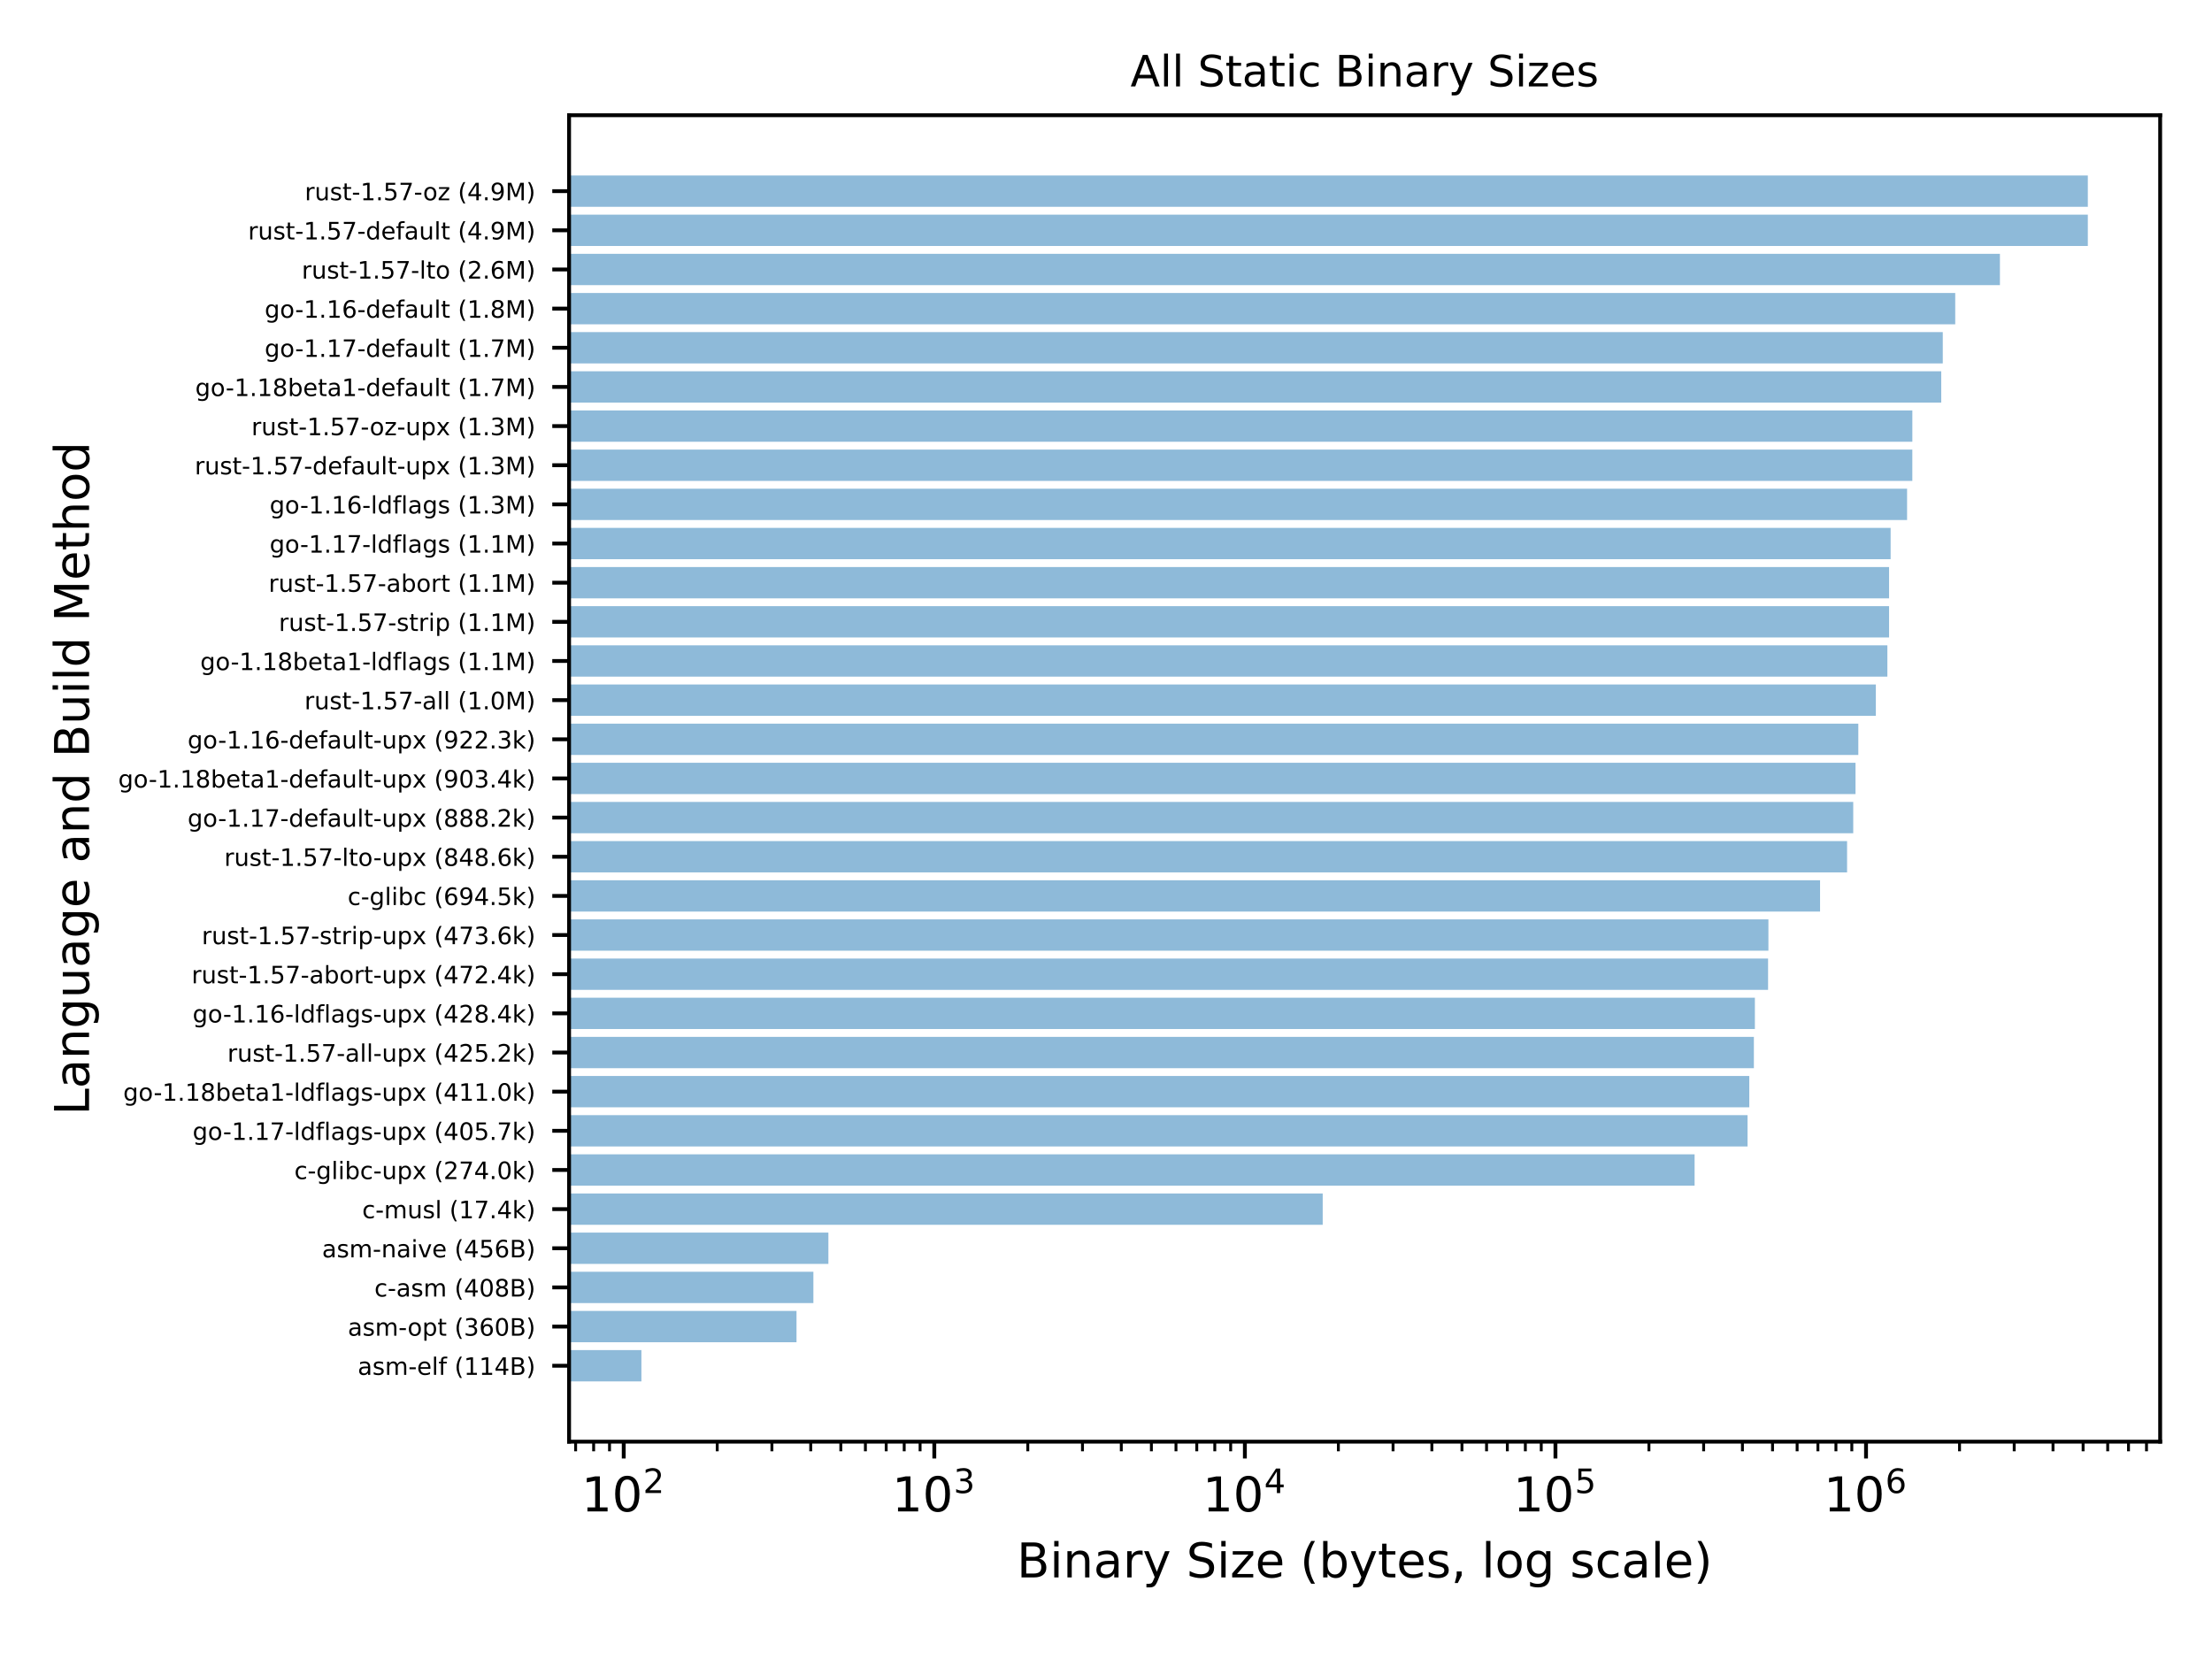 <?xml version="1.0" encoding="utf-8" standalone="no"?>
<!DOCTYPE svg PUBLIC "-//W3C//DTD SVG 1.1//EN"
  "http://www.w3.org/Graphics/SVG/1.1/DTD/svg11.dtd">
<!-- Created with matplotlib (https://matplotlib.org/) -->
<svg height="345.6pt" version="1.1" viewBox="0 0 460.8 345.6" width="460.8pt" xmlns="http://www.w3.org/2000/svg" xmlns:xlink="http://www.w3.org/1999/xlink">
 <defs>
  <style type="text/css">*{stroke-linecap:butt;stroke-linejoin:round;}</style>
 </defs>
 <g id="figure_1">
  <g id="patch_1">
   <path d="M 0 345.6 
L 460.8 345.6 
L 460.8 0 
L 0 0 
z
" style="fill:#ffffff;"/>
  </g>
  <g id="axes_1">
   <g id="patch_2">
    <path d="M 118.55 300.328 
L 450 300.328 
L 450 24 
L 118.55 24 
z
" style="fill:#ffffff;"/>
   </g>
   <g id="patch_3">
    <path clip-path="url(#pb1f0c35a1f)" d="M -64697.743 287.768 
L 133.616 287.768 
L 133.616 281.243 
L -64697.743 281.243 
z
" style="fill:#1f77b4;opacity:0.5;"/>
   </g>
   <g id="patch_4">
    <path clip-path="url(#pb1f0c35a1f)" d="M -64697.743 279.612 
L 165.926 279.612 
L 165.926 273.087 
L -64697.743 273.087 
z
" style="fill:#1f77b4;opacity:0.5;"/>
   </g>
   <g id="patch_5">
    <path clip-path="url(#pb1f0c35a1f)" d="M -64697.743 271.455 
L 169.443 271.455 
L 169.443 264.931 
L -64697.743 264.931 
z
" style="fill:#1f77b4;opacity:0.5;"/>
   </g>
   <g id="patch_6">
    <path clip-path="url(#pb1f0c35a1f)" d="M -64697.743 263.299 
L 172.568 263.299 
L 172.568 256.775 
L -64697.743 256.775 
z
" style="fill:#1f77b4;opacity:0.5;"/>
   </g>
   <g id="patch_7">
    <path clip-path="url(#pb1f0c35a1f)" d="M -64697.743 255.143 
L 275.545 255.143 
L 275.545 248.618 
L -64697.743 248.618 
z
" style="fill:#1f77b4;opacity:0.5;"/>
   </g>
   <g id="patch_8">
    <path clip-path="url(#pb1f0c35a1f)" d="M -64697.743 246.987 
L 353.014 246.987 
L 353.014 240.462 
L -64697.743 240.462 
z
" style="fill:#1f77b4;opacity:0.5;"/>
   </g>
   <g id="patch_9">
    <path clip-path="url(#pb1f0c35a1f)" d="M -64697.743 238.831 
L 364.049 238.831 
L 364.049 232.306 
L -64697.743 232.306 
z
" style="fill:#1f77b4;opacity:0.5;"/>
   </g>
   <g id="patch_10">
    <path clip-path="url(#pb1f0c35a1f)" d="M -64697.743 230.675 
L 364.409 230.675 
L 364.409 224.15 
L -64697.743 224.15 
z
" style="fill:#1f77b4;opacity:0.5;"/>
   </g>
   <g id="patch_11">
    <path clip-path="url(#pb1f0c35a1f)" d="M -64697.743 222.519 
L 365.364 222.519 
L 365.364 215.994 
L -64697.743 215.994 
z
" style="fill:#1f77b4;opacity:0.5;"/>
   </g>
   <g id="patch_12">
    <path clip-path="url(#pb1f0c35a1f)" d="M -64697.743 214.363 
L 365.574 214.363 
L 365.574 207.838 
L -64697.743 207.838 
z
" style="fill:#1f77b4;opacity:0.5;"/>
   </g>
   <g id="patch_13">
    <path clip-path="url(#pb1f0c35a1f)" d="M -64697.743 206.207 
L 368.321 206.207 
L 368.321 199.682 
L -64697.743 199.682 
z
" style="fill:#1f77b4;opacity:0.5;"/>
   </g>
   <g id="patch_14">
    <path clip-path="url(#pb1f0c35a1f)" d="M -64697.743 198.051 
L 368.392 198.051 
L 368.392 191.526 
L -64697.743 191.526 
z
" style="fill:#1f77b4;opacity:0.5;"/>
   </g>
   <g id="patch_15">
    <path clip-path="url(#pb1f0c35a1f)" d="M -64697.743 189.895 
L 379.152 189.895 
L 379.152 183.37 
L -64697.743 183.37 
z
" style="fill:#1f77b4;opacity:0.5;"/>
   </g>
   <g id="patch_16">
    <path clip-path="url(#pb1f0c35a1f)" d="M -64697.743 181.739 
L 384.78 181.739 
L 384.78 175.214 
L -64697.743 175.214 
z
" style="fill:#1f77b4;opacity:0.5;"/>
   </g>
   <g id="patch_17">
    <path clip-path="url(#pb1f0c35a1f)" d="M -64697.743 173.583 
L 386.061 173.583 
L 386.061 167.058 
L -64697.743 167.058 
z
" style="fill:#1f77b4;opacity:0.5;"/>
   </g>
   <g id="patch_18">
    <path clip-path="url(#pb1f0c35a1f)" d="M -64697.743 165.426 
L 386.539 165.426 
L 386.539 158.902 
L -64697.743 158.902 
z
" style="fill:#1f77b4;opacity:0.5;"/>
   </g>
   <g id="patch_19">
    <path clip-path="url(#pb1f0c35a1f)" d="M -64697.743 157.27 
L 387.121 157.27 
L 387.121 150.745 
L -64697.743 150.745 
z
" style="fill:#1f77b4;opacity:0.5;"/>
   </g>
   <g id="patch_20">
    <path clip-path="url(#pb1f0c35a1f)" d="M -64697.743 149.114 
L 390.772 149.114 
L 390.772 142.589 
L -64697.743 142.589 
z
" style="fill:#1f77b4;opacity:0.5;"/>
   </g>
   <g id="patch_21">
    <path clip-path="url(#pb1f0c35a1f)" d="M -64697.743 140.958 
L 393.174 140.958 
L 393.174 134.433 
L -64697.743 134.433 
z
" style="fill:#1f77b4;opacity:0.5;"/>
   </g>
   <g id="patch_22">
    <path clip-path="url(#pb1f0c35a1f)" d="M -64697.743 132.802 
L 393.528 132.802 
L 393.528 126.277 
L -64697.743 126.277 
z
" style="fill:#1f77b4;opacity:0.5;"/>
   </g>
   <g id="patch_23">
    <path clip-path="url(#pb1f0c35a1f)" d="M -64697.743 124.646 
L 393.528 124.646 
L 393.528 118.121 
L -64697.743 118.121 
z
" style="fill:#1f77b4;opacity:0.5;"/>
   </g>
   <g id="patch_24">
    <path clip-path="url(#pb1f0c35a1f)" d="M -64697.743 116.49 
L 393.853 116.49 
L 393.853 109.965 
L -64697.743 109.965 
z
" style="fill:#1f77b4;opacity:0.5;"/>
   </g>
   <g id="patch_25">
    <path clip-path="url(#pb1f0c35a1f)" d="M -64697.743 108.334 
L 397.28 108.334 
L 397.28 101.809 
L -64697.743 101.809 
z
" style="fill:#1f77b4;opacity:0.5;"/>
   </g>
   <g id="patch_26">
    <path clip-path="url(#pb1f0c35a1f)" d="M -64697.743 100.178 
L 398.373 100.178 
L 398.373 93.653 
L -64697.743 93.653 
z
" style="fill:#1f77b4;opacity:0.5;"/>
   </g>
   <g id="patch_27">
    <path clip-path="url(#pb1f0c35a1f)" d="M -64697.743 92.022 
L 398.376 92.022 
L 398.376 85.497 
L -64697.743 85.497 
z
" style="fill:#1f77b4;opacity:0.5;"/>
   </g>
   <g id="patch_28">
    <path clip-path="url(#pb1f0c35a1f)" d="M -64697.743 83.866 
L 404.396 83.866 
L 404.396 77.341 
L -64697.743 77.341 
z
" style="fill:#1f77b4;opacity:0.5;"/>
   </g>
   <g id="patch_29">
    <path clip-path="url(#pb1f0c35a1f)" d="M -64697.743 75.71 
L 404.716 75.71 
L 404.716 69.185 
L -64697.743 69.185 
z
" style="fill:#1f77b4;opacity:0.5;"/>
   </g>
   <g id="patch_30">
    <path clip-path="url(#pb1f0c35a1f)" d="M -64697.743 67.553 
L 407.31 67.553 
L 407.31 61.029 
L -64697.743 61.029 
z
" style="fill:#1f77b4;opacity:0.5;"/>
   </g>
   <g id="patch_31">
    <path clip-path="url(#pb1f0c35a1f)" d="M -64697.743 59.397 
L 416.62 59.397 
L 416.62 52.873 
L -64697.743 52.873 
z
" style="fill:#1f77b4;opacity:0.5;"/>
   </g>
   <g id="patch_32">
    <path clip-path="url(#pb1f0c35a1f)" d="M -64697.743 51.241 
L 434.934 51.241 
L 434.934 44.716 
L -64697.743 44.716 
z
" style="fill:#1f77b4;opacity:0.5;"/>
   </g>
   <g id="patch_33">
    <path clip-path="url(#pb1f0c35a1f)" d="M -64697.743 43.085 
L 434.934 43.085 
L 434.934 36.56 
L -64697.743 36.56 
z
" style="fill:#1f77b4;opacity:0.5;"/>
   </g>
   <g id="matplotlib.axis_1">
    <g id="xtick_1">
     <g id="line2d_1">
      <defs>
       <path d="M 0 0 
L 0 3.5 
" id="m00ffb48339" style="stroke:#000000;stroke-width:0.8;"/>
      </defs>
      <g>
       <use style="stroke:#000000;stroke-width:0.8;" x="129.934" xlink:href="#m00ffb48339" y="300.328"/>
      </g>
     </g>
     <g id="text_1">
      <!-- $\mathdefault{10^{2}}$ -->
      <g transform="translate(121.134 314.926)scale(0.1 -0.1)">
       <defs>
        <path d="M 12.406 8.297 
L 28.516 8.297 
L 28.516 63.922 
L 10.984 60.406 
L 10.984 69.391 
L 28.422 72.906 
L 38.281 72.906 
L 38.281 8.297 
L 54.391 8.297 
L 54.391 0 
L 12.406 0 
z
" id="DejaVuSans-49"/>
        <path d="M 31.781 66.406 
Q 24.172 66.406 20.328 58.906 
Q 16.5 51.422 16.5 36.375 
Q 16.5 21.391 20.328 13.891 
Q 24.172 6.391 31.781 6.391 
Q 39.453 6.391 43.281 13.891 
Q 47.125 21.391 47.125 36.375 
Q 47.125 51.422 43.281 58.906 
Q 39.453 66.406 31.781 66.406 
z
M 31.781 74.219 
Q 44.047 74.219 50.516 64.516 
Q 56.984 54.828 56.984 36.375 
Q 56.984 17.969 50.516 8.266 
Q 44.047 -1.422 31.781 -1.422 
Q 19.531 -1.422 13.062 8.266 
Q 6.594 17.969 6.594 36.375 
Q 6.594 54.828 13.062 64.516 
Q 19.531 74.219 31.781 74.219 
z
" id="DejaVuSans-48"/>
        <path d="M 19.188 8.297 
L 53.609 8.297 
L 53.609 0 
L 7.328 0 
L 7.328 8.297 
Q 12.938 14.109 22.625 23.891 
Q 32.328 33.688 34.812 36.531 
Q 39.547 41.844 41.422 45.531 
Q 43.312 49.219 43.312 52.781 
Q 43.312 58.594 39.234 62.25 
Q 35.156 65.922 28.609 65.922 
Q 23.969 65.922 18.812 64.312 
Q 13.672 62.703 7.812 59.422 
L 7.812 69.391 
Q 13.766 71.781 18.938 73 
Q 24.125 74.219 28.422 74.219 
Q 39.75 74.219 46.484 68.547 
Q 53.219 62.891 53.219 53.422 
Q 53.219 48.922 51.531 44.891 
Q 49.859 40.875 45.406 35.406 
Q 44.188 33.984 37.641 27.219 
Q 31.109 20.453 19.188 8.297 
z
" id="DejaVuSans-50"/>
       </defs>
       <use transform="translate(0 0.766)" xlink:href="#DejaVuSans-49"/>
       <use transform="translate(63.623 0.766)" xlink:href="#DejaVuSans-48"/>
       <use transform="translate(128.203 39.047)scale(0.7)" xlink:href="#DejaVuSans-50"/>
      </g>
     </g>
    </g>
    <g id="xtick_2">
     <g id="line2d_2">
      <g>
       <use style="stroke:#000000;stroke-width:0.8;" x="194.633" xlink:href="#m00ffb48339" y="300.328"/>
      </g>
     </g>
     <g id="text_2">
      <!-- $\mathdefault{10^{3}}$ -->
      <g transform="translate(185.833 314.926)scale(0.1 -0.1)">
       <defs>
        <path d="M 40.578 39.312 
Q 47.656 37.797 51.625 33 
Q 55.609 28.219 55.609 21.188 
Q 55.609 10.406 48.188 4.484 
Q 40.766 -1.422 27.094 -1.422 
Q 22.516 -1.422 17.656 -0.516 
Q 12.797 0.391 7.625 2.203 
L 7.625 11.719 
Q 11.719 9.328 16.594 8.109 
Q 21.484 6.891 26.812 6.891 
Q 36.078 6.891 40.938 10.547 
Q 45.797 14.203 45.797 21.188 
Q 45.797 27.641 41.281 31.266 
Q 36.766 34.906 28.719 34.906 
L 20.219 34.906 
L 20.219 43.016 
L 29.109 43.016 
Q 36.375 43.016 40.234 45.922 
Q 44.094 48.828 44.094 54.297 
Q 44.094 59.906 40.109 62.906 
Q 36.141 65.922 28.719 65.922 
Q 24.656 65.922 20.016 65.031 
Q 15.375 64.156 9.812 62.312 
L 9.812 71.094 
Q 15.438 72.656 20.344 73.438 
Q 25.25 74.219 29.594 74.219 
Q 40.828 74.219 47.359 69.109 
Q 53.906 64.016 53.906 55.328 
Q 53.906 49.266 50.438 45.094 
Q 46.969 40.922 40.578 39.312 
z
" id="DejaVuSans-51"/>
       </defs>
       <use transform="translate(0 0.766)" xlink:href="#DejaVuSans-49"/>
       <use transform="translate(63.623 0.766)" xlink:href="#DejaVuSans-48"/>
       <use transform="translate(128.203 39.047)scale(0.7)" xlink:href="#DejaVuSans-51"/>
      </g>
     </g>
    </g>
    <g id="xtick_3">
     <g id="line2d_3">
      <g>
       <use style="stroke:#000000;stroke-width:0.8;" x="259.331" xlink:href="#m00ffb48339" y="300.328"/>
      </g>
     </g>
     <g id="text_3">
      <!-- $\mathdefault{10^{4}}$ -->
      <g transform="translate(250.531 314.926)scale(0.1 -0.1)">
       <defs>
        <path d="M 37.797 64.312 
L 12.891 25.391 
L 37.797 25.391 
z
M 35.203 72.906 
L 47.609 72.906 
L 47.609 25.391 
L 58.016 25.391 
L 58.016 17.188 
L 47.609 17.188 
L 47.609 0 
L 37.797 0 
L 37.797 17.188 
L 4.891 17.188 
L 4.891 26.703 
z
" id="DejaVuSans-52"/>
       </defs>
       <use transform="translate(0 0.684)" xlink:href="#DejaVuSans-49"/>
       <use transform="translate(63.623 0.684)" xlink:href="#DejaVuSans-48"/>
       <use transform="translate(128.203 38.966)scale(0.7)" xlink:href="#DejaVuSans-52"/>
      </g>
     </g>
    </g>
    <g id="xtick_4">
     <g id="line2d_4">
      <g>
       <use style="stroke:#000000;stroke-width:0.8;" x="324.029" xlink:href="#m00ffb48339" y="300.328"/>
      </g>
     </g>
     <g id="text_4">
      <!-- $\mathdefault{10^{5}}$ -->
      <g transform="translate(315.229 314.926)scale(0.1 -0.1)">
       <defs>
        <path d="M 10.797 72.906 
L 49.516 72.906 
L 49.516 64.594 
L 19.828 64.594 
L 19.828 46.734 
Q 21.969 47.469 24.109 47.828 
Q 26.266 48.188 28.422 48.188 
Q 40.625 48.188 47.75 41.5 
Q 54.891 34.812 54.891 23.391 
Q 54.891 11.625 47.562 5.094 
Q 40.234 -1.422 26.906 -1.422 
Q 22.312 -1.422 17.547 -0.641 
Q 12.797 0.141 7.719 1.703 
L 7.719 11.625 
Q 12.109 9.234 16.797 8.062 
Q 21.484 6.891 26.703 6.891 
Q 35.156 6.891 40.078 11.328 
Q 45.016 15.766 45.016 23.391 
Q 45.016 31 40.078 35.438 
Q 35.156 39.891 26.703 39.891 
Q 22.75 39.891 18.812 39.016 
Q 14.891 38.141 10.797 36.281 
z
" id="DejaVuSans-53"/>
       </defs>
       <use transform="translate(0 0.684)" xlink:href="#DejaVuSans-49"/>
       <use transform="translate(63.623 0.684)" xlink:href="#DejaVuSans-48"/>
       <use transform="translate(128.203 38.966)scale(0.7)" xlink:href="#DejaVuSans-53"/>
      </g>
     </g>
    </g>
    <g id="xtick_5">
     <g id="line2d_5">
      <g>
       <use style="stroke:#000000;stroke-width:0.8;" x="388.727" xlink:href="#m00ffb48339" y="300.328"/>
      </g>
     </g>
     <g id="text_5">
      <!-- $\mathdefault{10^{6}}$ -->
      <g transform="translate(379.927 314.926)scale(0.1 -0.1)">
       <defs>
        <path d="M 33.016 40.375 
Q 26.375 40.375 22.484 35.828 
Q 18.609 31.297 18.609 23.391 
Q 18.609 15.531 22.484 10.953 
Q 26.375 6.391 33.016 6.391 
Q 39.656 6.391 43.531 10.953 
Q 47.406 15.531 47.406 23.391 
Q 47.406 31.297 43.531 35.828 
Q 39.656 40.375 33.016 40.375 
z
M 52.594 71.297 
L 52.594 62.312 
Q 48.875 64.062 45.094 64.984 
Q 41.312 65.922 37.594 65.922 
Q 27.828 65.922 22.672 59.328 
Q 17.531 52.734 16.797 39.406 
Q 19.672 43.656 24.016 45.922 
Q 28.375 48.188 33.594 48.188 
Q 44.578 48.188 50.953 41.516 
Q 57.328 34.859 57.328 23.391 
Q 57.328 12.156 50.688 5.359 
Q 44.047 -1.422 33.016 -1.422 
Q 20.359 -1.422 13.672 8.266 
Q 6.984 17.969 6.984 36.375 
Q 6.984 53.656 15.188 63.938 
Q 23.391 74.219 37.203 74.219 
Q 40.922 74.219 44.703 73.484 
Q 48.484 72.75 52.594 71.297 
z
" id="DejaVuSans-54"/>
       </defs>
       <use transform="translate(0 0.766)" xlink:href="#DejaVuSans-49"/>
       <use transform="translate(63.623 0.766)" xlink:href="#DejaVuSans-48"/>
       <use transform="translate(128.203 39.047)scale(0.7)" xlink:href="#DejaVuSans-54"/>
      </g>
     </g>
    </g>
    <g id="xtick_6">
     <g id="line2d_6">
      <defs>
       <path d="M 0 0 
L 0 2 
" id="me21a7eba3b" style="stroke:#000000;stroke-width:0.6;"/>
      </defs>
      <g>
       <use style="stroke:#000000;stroke-width:0.6;" x="119.912" xlink:href="#me21a7eba3b" y="300.328"/>
      </g>
     </g>
    </g>
    <g id="xtick_7">
     <g id="line2d_7">
      <g>
       <use style="stroke:#000000;stroke-width:0.6;" x="123.664" xlink:href="#me21a7eba3b" y="300.328"/>
      </g>
     </g>
    </g>
    <g id="xtick_8">
     <g id="line2d_8">
      <g>
       <use style="stroke:#000000;stroke-width:0.6;" x="126.974" xlink:href="#me21a7eba3b" y="300.328"/>
      </g>
     </g>
    </g>
    <g id="xtick_9">
     <g id="line2d_9">
      <g>
       <use style="stroke:#000000;stroke-width:0.6;" x="149.41" xlink:href="#me21a7eba3b" y="300.328"/>
      </g>
     </g>
    </g>
    <g id="xtick_10">
     <g id="line2d_10">
      <g>
       <use style="stroke:#000000;stroke-width:0.6;" x="160.803" xlink:href="#me21a7eba3b" y="300.328"/>
      </g>
     </g>
    </g>
    <g id="xtick_11">
     <g id="line2d_11">
      <g>
       <use style="stroke:#000000;stroke-width:0.6;" x="168.887" xlink:href="#me21a7eba3b" y="300.328"/>
      </g>
     </g>
    </g>
    <g id="xtick_12">
     <g id="line2d_12">
      <g>
       <use style="stroke:#000000;stroke-width:0.6;" x="175.156" xlink:href="#me21a7eba3b" y="300.328"/>
      </g>
     </g>
    </g>
    <g id="xtick_13">
     <g id="line2d_13">
      <g>
       <use style="stroke:#000000;stroke-width:0.6;" x="180.279" xlink:href="#me21a7eba3b" y="300.328"/>
      </g>
     </g>
    </g>
    <g id="xtick_14">
     <g id="line2d_14">
      <g>
       <use style="stroke:#000000;stroke-width:0.6;" x="184.611" xlink:href="#me21a7eba3b" y="300.328"/>
      </g>
     </g>
    </g>
    <g id="xtick_15">
     <g id="line2d_15">
      <g>
       <use style="stroke:#000000;stroke-width:0.6;" x="188.363" xlink:href="#me21a7eba3b" y="300.328"/>
      </g>
     </g>
    </g>
    <g id="xtick_16">
     <g id="line2d_16">
      <g>
       <use style="stroke:#000000;stroke-width:0.6;" x="191.672" xlink:href="#me21a7eba3b" y="300.328"/>
      </g>
     </g>
    </g>
    <g id="xtick_17">
     <g id="line2d_17">
      <g>
       <use style="stroke:#000000;stroke-width:0.6;" x="214.109" xlink:href="#me21a7eba3b" y="300.328"/>
      </g>
     </g>
    </g>
    <g id="xtick_18">
     <g id="line2d_18">
      <g>
       <use style="stroke:#000000;stroke-width:0.6;" x="225.501" xlink:href="#me21a7eba3b" y="300.328"/>
      </g>
     </g>
    </g>
    <g id="xtick_19">
     <g id="line2d_19">
      <g>
       <use style="stroke:#000000;stroke-width:0.6;" x="233.585" xlink:href="#me21a7eba3b" y="300.328"/>
      </g>
     </g>
    </g>
    <g id="xtick_20">
     <g id="line2d_20">
      <g>
       <use style="stroke:#000000;stroke-width:0.6;" x="239.855" xlink:href="#me21a7eba3b" y="300.328"/>
      </g>
     </g>
    </g>
    <g id="xtick_21">
     <g id="line2d_21">
      <g>
       <use style="stroke:#000000;stroke-width:0.6;" x="244.978" xlink:href="#me21a7eba3b" y="300.328"/>
      </g>
     </g>
    </g>
    <g id="xtick_22">
     <g id="line2d_22">
      <g>
       <use style="stroke:#000000;stroke-width:0.6;" x="249.309" xlink:href="#me21a7eba3b" y="300.328"/>
      </g>
     </g>
    </g>
    <g id="xtick_23">
     <g id="line2d_23">
      <g>
       <use style="stroke:#000000;stroke-width:0.6;" x="253.061" xlink:href="#me21a7eba3b" y="300.328"/>
      </g>
     </g>
    </g>
    <g id="xtick_24">
     <g id="line2d_24">
      <g>
       <use style="stroke:#000000;stroke-width:0.6;" x="256.37" xlink:href="#me21a7eba3b" y="300.328"/>
      </g>
     </g>
    </g>
    <g id="xtick_25">
     <g id="line2d_25">
      <g>
       <use style="stroke:#000000;stroke-width:0.6;" x="278.807" xlink:href="#me21a7eba3b" y="300.328"/>
      </g>
     </g>
    </g>
    <g id="xtick_26">
     <g id="line2d_26">
      <g>
       <use style="stroke:#000000;stroke-width:0.6;" x="290.2" xlink:href="#me21a7eba3b" y="300.328"/>
      </g>
     </g>
    </g>
    <g id="xtick_27">
     <g id="line2d_27">
      <g>
       <use style="stroke:#000000;stroke-width:0.6;" x="298.283" xlink:href="#me21a7eba3b" y="300.328"/>
      </g>
     </g>
    </g>
    <g id="xtick_28">
     <g id="line2d_28">
      <g>
       <use style="stroke:#000000;stroke-width:0.6;" x="304.553" xlink:href="#me21a7eba3b" y="300.328"/>
      </g>
     </g>
    </g>
    <g id="xtick_29">
     <g id="line2d_29">
      <g>
       <use style="stroke:#000000;stroke-width:0.6;" x="309.676" xlink:href="#me21a7eba3b" y="300.328"/>
      </g>
     </g>
    </g>
    <g id="xtick_30">
     <g id="line2d_30">
      <g>
       <use style="stroke:#000000;stroke-width:0.6;" x="314.007" xlink:href="#me21a7eba3b" y="300.328"/>
      </g>
     </g>
    </g>
    <g id="xtick_31">
     <g id="line2d_31">
      <g>
       <use style="stroke:#000000;stroke-width:0.6;" x="317.759" xlink:href="#me21a7eba3b" y="300.328"/>
      </g>
     </g>
    </g>
    <g id="xtick_32">
     <g id="line2d_32">
      <g>
       <use style="stroke:#000000;stroke-width:0.6;" x="321.069" xlink:href="#me21a7eba3b" y="300.328"/>
      </g>
     </g>
    </g>
    <g id="xtick_33">
     <g id="line2d_33">
      <g>
       <use style="stroke:#000000;stroke-width:0.6;" x="343.505" xlink:href="#me21a7eba3b" y="300.328"/>
      </g>
     </g>
    </g>
    <g id="xtick_34">
     <g id="line2d_34">
      <g>
       <use style="stroke:#000000;stroke-width:0.6;" x="354.898" xlink:href="#me21a7eba3b" y="300.328"/>
      </g>
     </g>
    </g>
    <g id="xtick_35">
     <g id="line2d_35">
      <g>
       <use style="stroke:#000000;stroke-width:0.6;" x="362.981" xlink:href="#me21a7eba3b" y="300.328"/>
      </g>
     </g>
    </g>
    <g id="xtick_36">
     <g id="line2d_36">
      <g>
       <use style="stroke:#000000;stroke-width:0.6;" x="369.251" xlink:href="#me21a7eba3b" y="300.328"/>
      </g>
     </g>
    </g>
    <g id="xtick_37">
     <g id="line2d_37">
      <g>
       <use style="stroke:#000000;stroke-width:0.6;" x="374.374" xlink:href="#me21a7eba3b" y="300.328"/>
      </g>
     </g>
    </g>
    <g id="xtick_38">
     <g id="line2d_38">
      <g>
       <use style="stroke:#000000;stroke-width:0.6;" x="378.705" xlink:href="#me21a7eba3b" y="300.328"/>
      </g>
     </g>
    </g>
    <g id="xtick_39">
     <g id="line2d_39">
      <g>
       <use style="stroke:#000000;stroke-width:0.6;" x="382.457" xlink:href="#me21a7eba3b" y="300.328"/>
      </g>
     </g>
    </g>
    <g id="xtick_40">
     <g id="line2d_40">
      <g>
       <use style="stroke:#000000;stroke-width:0.6;" x="385.767" xlink:href="#me21a7eba3b" y="300.328"/>
      </g>
     </g>
    </g>
    <g id="xtick_41">
     <g id="line2d_41">
      <g>
       <use style="stroke:#000000;stroke-width:0.6;" x="408.204" xlink:href="#me21a7eba3b" y="300.328"/>
      </g>
     </g>
    </g>
    <g id="xtick_42">
     <g id="line2d_42">
      <g>
       <use style="stroke:#000000;stroke-width:0.6;" x="419.596" xlink:href="#me21a7eba3b" y="300.328"/>
      </g>
     </g>
    </g>
    <g id="xtick_43">
     <g id="line2d_43">
      <g>
       <use style="stroke:#000000;stroke-width:0.6;" x="427.68" xlink:href="#me21a7eba3b" y="300.328"/>
      </g>
     </g>
    </g>
    <g id="xtick_44">
     <g id="line2d_44">
      <g>
       <use style="stroke:#000000;stroke-width:0.6;" x="433.95" xlink:href="#me21a7eba3b" y="300.328"/>
      </g>
     </g>
    </g>
    <g id="xtick_45">
     <g id="line2d_45">
      <g>
       <use style="stroke:#000000;stroke-width:0.6;" x="439.072" xlink:href="#me21a7eba3b" y="300.328"/>
      </g>
     </g>
    </g>
    <g id="xtick_46">
     <g id="line2d_46">
      <g>
       <use style="stroke:#000000;stroke-width:0.6;" x="443.404" xlink:href="#me21a7eba3b" y="300.328"/>
      </g>
     </g>
    </g>
    <g id="xtick_47">
     <g id="line2d_47">
      <g>
       <use style="stroke:#000000;stroke-width:0.6;" x="447.156" xlink:href="#me21a7eba3b" y="300.328"/>
      </g>
     </g>
    </g>
    <g id="text_6">
     <!-- Binary Size (bytes, log scale) -->
     <g transform="translate(211.816 328.605)scale(0.1 -0.1)">
      <defs>
       <path d="M 19.672 34.812 
L 19.672 8.109 
L 35.5 8.109 
Q 43.453 8.109 47.281 11.406 
Q 51.125 14.703 51.125 21.484 
Q 51.125 28.328 47.281 31.562 
Q 43.453 34.812 35.5 34.812 
z
M 19.672 64.797 
L 19.672 42.828 
L 34.281 42.828 
Q 41.5 42.828 45.031 45.531 
Q 48.578 48.25 48.578 53.812 
Q 48.578 59.328 45.031 62.062 
Q 41.5 64.797 34.281 64.797 
z
M 9.812 72.906 
L 35.016 72.906 
Q 46.297 72.906 52.391 68.219 
Q 58.5 63.531 58.5 54.891 
Q 58.5 48.188 55.375 44.234 
Q 52.25 40.281 46.188 39.312 
Q 53.469 37.75 57.5 32.781 
Q 61.531 27.828 61.531 20.406 
Q 61.531 10.641 54.891 5.312 
Q 48.25 0 35.984 0 
L 9.812 0 
z
" id="DejaVuSans-66"/>
       <path d="M 9.422 54.688 
L 18.406 54.688 
L 18.406 0 
L 9.422 0 
z
M 9.422 75.984 
L 18.406 75.984 
L 18.406 64.594 
L 9.422 64.594 
z
" id="DejaVuSans-105"/>
       <path d="M 54.891 33.016 
L 54.891 0 
L 45.906 0 
L 45.906 32.719 
Q 45.906 40.484 42.875 44.328 
Q 39.844 48.188 33.797 48.188 
Q 26.516 48.188 22.312 43.547 
Q 18.109 38.922 18.109 30.906 
L 18.109 0 
L 9.078 0 
L 9.078 54.688 
L 18.109 54.688 
L 18.109 46.188 
Q 21.344 51.125 25.703 53.562 
Q 30.078 56 35.797 56 
Q 45.219 56 50.047 50.172 
Q 54.891 44.344 54.891 33.016 
z
" id="DejaVuSans-110"/>
       <path d="M 34.281 27.484 
Q 23.391 27.484 19.188 25 
Q 14.984 22.516 14.984 16.5 
Q 14.984 11.719 18.141 8.906 
Q 21.297 6.109 26.703 6.109 
Q 34.188 6.109 38.703 11.406 
Q 43.219 16.703 43.219 25.484 
L 43.219 27.484 
z
M 52.203 31.203 
L 52.203 0 
L 43.219 0 
L 43.219 8.297 
Q 40.141 3.328 35.547 0.953 
Q 30.953 -1.422 24.312 -1.422 
Q 15.922 -1.422 10.953 3.297 
Q 6 8.016 6 15.922 
Q 6 25.141 12.172 29.828 
Q 18.359 34.516 30.609 34.516 
L 43.219 34.516 
L 43.219 35.406 
Q 43.219 41.609 39.141 45 
Q 35.062 48.391 27.688 48.391 
Q 23 48.391 18.547 47.266 
Q 14.109 46.141 10.016 43.891 
L 10.016 52.203 
Q 14.938 54.109 19.578 55.047 
Q 24.219 56 28.609 56 
Q 40.484 56 46.344 49.844 
Q 52.203 43.703 52.203 31.203 
z
" id="DejaVuSans-97"/>
       <path d="M 41.109 46.297 
Q 39.594 47.172 37.812 47.578 
Q 36.031 48 33.891 48 
Q 26.266 48 22.188 43.047 
Q 18.109 38.094 18.109 28.812 
L 18.109 0 
L 9.078 0 
L 9.078 54.688 
L 18.109 54.688 
L 18.109 46.188 
Q 20.953 51.172 25.484 53.578 
Q 30.031 56 36.531 56 
Q 37.453 56 38.578 55.875 
Q 39.703 55.766 41.062 55.516 
z
" id="DejaVuSans-114"/>
       <path d="M 32.172 -5.078 
Q 28.375 -14.844 24.75 -17.812 
Q 21.141 -20.797 15.094 -20.797 
L 7.906 -20.797 
L 7.906 -13.281 
L 13.188 -13.281 
Q 16.891 -13.281 18.938 -11.516 
Q 21 -9.766 23.484 -3.219 
L 25.094 0.875 
L 2.984 54.688 
L 12.5 54.688 
L 29.594 11.922 
L 46.688 54.688 
L 56.203 54.688 
z
" id="DejaVuSans-121"/>
       <path id="DejaVuSans-32"/>
       <path d="M 53.516 70.516 
L 53.516 60.891 
Q 47.906 63.578 42.922 64.891 
Q 37.938 66.219 33.297 66.219 
Q 25.25 66.219 20.875 63.094 
Q 16.5 59.969 16.5 54.203 
Q 16.5 49.359 19.406 46.891 
Q 22.312 44.438 30.422 42.922 
L 36.375 41.703 
Q 47.406 39.594 52.656 34.297 
Q 57.906 29 57.906 20.125 
Q 57.906 9.516 50.797 4.047 
Q 43.703 -1.422 29.984 -1.422 
Q 24.812 -1.422 18.969 -0.25 
Q 13.141 0.922 6.891 3.219 
L 6.891 13.375 
Q 12.891 10.016 18.656 8.297 
Q 24.422 6.594 29.984 6.594 
Q 38.422 6.594 43.016 9.906 
Q 47.609 13.234 47.609 19.391 
Q 47.609 24.75 44.312 27.781 
Q 41.016 30.812 33.5 32.328 
L 27.484 33.5 
Q 16.453 35.688 11.516 40.375 
Q 6.594 45.062 6.594 53.422 
Q 6.594 63.094 13.406 68.656 
Q 20.219 74.219 32.172 74.219 
Q 37.312 74.219 42.625 73.281 
Q 47.953 72.359 53.516 70.516 
z
" id="DejaVuSans-83"/>
       <path d="M 5.516 54.688 
L 48.188 54.688 
L 48.188 46.484 
L 14.406 7.172 
L 48.188 7.172 
L 48.188 0 
L 4.297 0 
L 4.297 8.203 
L 38.094 47.516 
L 5.516 47.516 
z
" id="DejaVuSans-122"/>
       <path d="M 56.203 29.594 
L 56.203 25.203 
L 14.891 25.203 
Q 15.484 15.922 20.484 11.062 
Q 25.484 6.203 34.422 6.203 
Q 39.594 6.203 44.453 7.469 
Q 49.312 8.734 54.109 11.281 
L 54.109 2.781 
Q 49.266 0.734 44.188 -0.344 
Q 39.109 -1.422 33.891 -1.422 
Q 20.797 -1.422 13.156 6.188 
Q 5.516 13.812 5.516 26.812 
Q 5.516 40.234 12.766 48.109 
Q 20.016 56 32.328 56 
Q 43.359 56 49.781 48.891 
Q 56.203 41.797 56.203 29.594 
z
M 47.219 32.234 
Q 47.125 39.594 43.094 43.984 
Q 39.062 48.391 32.422 48.391 
Q 24.906 48.391 20.391 44.141 
Q 15.875 39.891 15.188 32.172 
z
" id="DejaVuSans-101"/>
       <path d="M 31 75.875 
Q 24.469 64.656 21.281 53.656 
Q 18.109 42.672 18.109 31.391 
Q 18.109 20.125 21.312 9.062 
Q 24.516 -2 31 -13.188 
L 23.188 -13.188 
Q 15.875 -1.703 12.234 9.375 
Q 8.594 20.453 8.594 31.391 
Q 8.594 42.281 12.203 53.312 
Q 15.828 64.359 23.188 75.875 
z
" id="DejaVuSans-40"/>
       <path d="M 48.688 27.297 
Q 48.688 37.203 44.609 42.844 
Q 40.531 48.484 33.406 48.484 
Q 26.266 48.484 22.188 42.844 
Q 18.109 37.203 18.109 27.297 
Q 18.109 17.391 22.188 11.75 
Q 26.266 6.109 33.406 6.109 
Q 40.531 6.109 44.609 11.75 
Q 48.688 17.391 48.688 27.297 
z
M 18.109 46.391 
Q 20.953 51.266 25.266 53.625 
Q 29.594 56 35.594 56 
Q 45.562 56 51.781 48.094 
Q 58.016 40.188 58.016 27.297 
Q 58.016 14.406 51.781 6.484 
Q 45.562 -1.422 35.594 -1.422 
Q 29.594 -1.422 25.266 0.953 
Q 20.953 3.328 18.109 8.203 
L 18.109 0 
L 9.078 0 
L 9.078 75.984 
L 18.109 75.984 
z
" id="DejaVuSans-98"/>
       <path d="M 18.312 70.219 
L 18.312 54.688 
L 36.812 54.688 
L 36.812 47.703 
L 18.312 47.703 
L 18.312 18.016 
Q 18.312 11.328 20.141 9.422 
Q 21.969 7.516 27.594 7.516 
L 36.812 7.516 
L 36.812 0 
L 27.594 0 
Q 17.188 0 13.234 3.875 
Q 9.281 7.766 9.281 18.016 
L 9.281 47.703 
L 2.688 47.703 
L 2.688 54.688 
L 9.281 54.688 
L 9.281 70.219 
z
" id="DejaVuSans-116"/>
       <path d="M 44.281 53.078 
L 44.281 44.578 
Q 40.484 46.531 36.375 47.5 
Q 32.281 48.484 27.875 48.484 
Q 21.188 48.484 17.844 46.438 
Q 14.5 44.391 14.5 40.281 
Q 14.5 37.156 16.891 35.375 
Q 19.281 33.594 26.516 31.984 
L 29.594 31.297 
Q 39.156 29.25 43.188 25.516 
Q 47.219 21.781 47.219 15.094 
Q 47.219 7.469 41.188 3.016 
Q 35.156 -1.422 24.609 -1.422 
Q 20.219 -1.422 15.453 -0.562 
Q 10.688 0.297 5.422 2 
L 5.422 11.281 
Q 10.406 8.688 15.234 7.391 
Q 20.062 6.109 24.812 6.109 
Q 31.156 6.109 34.562 8.281 
Q 37.984 10.453 37.984 14.406 
Q 37.984 18.062 35.516 20.016 
Q 33.062 21.969 24.703 23.781 
L 21.578 24.516 
Q 13.234 26.266 9.516 29.906 
Q 5.812 33.547 5.812 39.891 
Q 5.812 47.609 11.281 51.797 
Q 16.75 56 26.812 56 
Q 31.781 56 36.172 55.266 
Q 40.578 54.547 44.281 53.078 
z
" id="DejaVuSans-115"/>
       <path d="M 11.719 12.406 
L 22.016 12.406 
L 22.016 4 
L 14.016 -11.625 
L 7.719 -11.625 
L 11.719 4 
z
" id="DejaVuSans-44"/>
       <path d="M 9.422 75.984 
L 18.406 75.984 
L 18.406 0 
L 9.422 0 
z
" id="DejaVuSans-108"/>
       <path d="M 30.609 48.391 
Q 23.391 48.391 19.188 42.75 
Q 14.984 37.109 14.984 27.297 
Q 14.984 17.484 19.156 11.844 
Q 23.344 6.203 30.609 6.203 
Q 37.797 6.203 41.984 11.859 
Q 46.188 17.531 46.188 27.297 
Q 46.188 37.016 41.984 42.703 
Q 37.797 48.391 30.609 48.391 
z
M 30.609 56 
Q 42.328 56 49.016 48.375 
Q 55.719 40.766 55.719 27.297 
Q 55.719 13.875 49.016 6.219 
Q 42.328 -1.422 30.609 -1.422 
Q 18.844 -1.422 12.172 6.219 
Q 5.516 13.875 5.516 27.297 
Q 5.516 40.766 12.172 48.375 
Q 18.844 56 30.609 56 
z
" id="DejaVuSans-111"/>
       <path d="M 45.406 27.984 
Q 45.406 37.75 41.375 43.109 
Q 37.359 48.484 30.078 48.484 
Q 22.859 48.484 18.828 43.109 
Q 14.797 37.75 14.797 27.984 
Q 14.797 18.266 18.828 12.891 
Q 22.859 7.516 30.078 7.516 
Q 37.359 7.516 41.375 12.891 
Q 45.406 18.266 45.406 27.984 
z
M 54.391 6.781 
Q 54.391 -7.172 48.188 -13.984 
Q 42 -20.797 29.203 -20.797 
Q 24.469 -20.797 20.266 -20.094 
Q 16.062 -19.391 12.109 -17.922 
L 12.109 -9.188 
Q 16.062 -11.328 19.922 -12.344 
Q 23.781 -13.375 27.781 -13.375 
Q 36.625 -13.375 41.016 -8.766 
Q 45.406 -4.156 45.406 5.172 
L 45.406 9.625 
Q 42.625 4.781 38.281 2.391 
Q 33.938 0 27.875 0 
Q 17.828 0 11.672 7.656 
Q 5.516 15.328 5.516 27.984 
Q 5.516 40.672 11.672 48.328 
Q 17.828 56 27.875 56 
Q 33.938 56 38.281 53.609 
Q 42.625 51.219 45.406 46.391 
L 45.406 54.688 
L 54.391 54.688 
z
" id="DejaVuSans-103"/>
       <path d="M 48.781 52.594 
L 48.781 44.188 
Q 44.969 46.297 41.141 47.344 
Q 37.312 48.391 33.406 48.391 
Q 24.656 48.391 19.812 42.844 
Q 14.984 37.312 14.984 27.297 
Q 14.984 17.281 19.812 11.734 
Q 24.656 6.203 33.406 6.203 
Q 37.312 6.203 41.141 7.25 
Q 44.969 8.297 48.781 10.406 
L 48.781 2.094 
Q 45.016 0.344 40.984 -0.531 
Q 36.969 -1.422 32.422 -1.422 
Q 20.062 -1.422 12.781 6.344 
Q 5.516 14.109 5.516 27.297 
Q 5.516 40.672 12.859 48.328 
Q 20.219 56 33.016 56 
Q 37.156 56 41.109 55.141 
Q 45.062 54.297 48.781 52.594 
z
" id="DejaVuSans-99"/>
       <path d="M 8.016 75.875 
L 15.828 75.875 
Q 23.141 64.359 26.781 53.312 
Q 30.422 42.281 30.422 31.391 
Q 30.422 20.453 26.781 9.375 
Q 23.141 -1.703 15.828 -13.188 
L 8.016 -13.188 
Q 14.5 -2 17.703 9.062 
Q 20.906 20.125 20.906 31.391 
Q 20.906 42.672 17.703 53.656 
Q 14.5 64.656 8.016 75.875 
z
" id="DejaVuSans-41"/>
      </defs>
      <use xlink:href="#DejaVuSans-66"/>
      <use x="68.604" xlink:href="#DejaVuSans-105"/>
      <use x="96.387" xlink:href="#DejaVuSans-110"/>
      <use x="159.766" xlink:href="#DejaVuSans-97"/>
      <use x="221.045" xlink:href="#DejaVuSans-114"/>
      <use x="262.158" xlink:href="#DejaVuSans-121"/>
      <use x="321.338" xlink:href="#DejaVuSans-32"/>
      <use x="353.125" xlink:href="#DejaVuSans-83"/>
      <use x="416.602" xlink:href="#DejaVuSans-105"/>
      <use x="444.385" xlink:href="#DejaVuSans-122"/>
      <use x="496.875" xlink:href="#DejaVuSans-101"/>
      <use x="558.398" xlink:href="#DejaVuSans-32"/>
      <use x="590.186" xlink:href="#DejaVuSans-40"/>
      <use x="629.199" xlink:href="#DejaVuSans-98"/>
      <use x="692.676" xlink:href="#DejaVuSans-121"/>
      <use x="751.855" xlink:href="#DejaVuSans-116"/>
      <use x="791.064" xlink:href="#DejaVuSans-101"/>
      <use x="852.588" xlink:href="#DejaVuSans-115"/>
      <use x="904.688" xlink:href="#DejaVuSans-44"/>
      <use x="936.475" xlink:href="#DejaVuSans-32"/>
      <use x="968.262" xlink:href="#DejaVuSans-108"/>
      <use x="996.045" xlink:href="#DejaVuSans-111"/>
      <use x="1057.227" xlink:href="#DejaVuSans-103"/>
      <use x="1120.703" xlink:href="#DejaVuSans-32"/>
      <use x="1152.49" xlink:href="#DejaVuSans-115"/>
      <use x="1204.59" xlink:href="#DejaVuSans-99"/>
      <use x="1259.57" xlink:href="#DejaVuSans-97"/>
      <use x="1320.85" xlink:href="#DejaVuSans-108"/>
      <use x="1348.633" xlink:href="#DejaVuSans-101"/>
      <use x="1410.156" xlink:href="#DejaVuSans-41"/>
     </g>
    </g>
   </g>
   <g id="matplotlib.axis_2">
    <g id="ytick_1">
     <g id="line2d_48">
      <defs>
       <path d="M 0 0 
L -3.5 0 
" id="m4771dd3c63" style="stroke:#000000;stroke-width:0.8;"/>
      </defs>
      <g>
       <use style="stroke:#000000;stroke-width:0.8;" x="118.55" xlink:href="#m4771dd3c63" y="284.505"/>
      </g>
     </g>
     <g id="text_7">
      <!-- asm-elf (114B) -->
      <g transform="translate(74.516 286.405)scale(0.05 -0.05)">
       <defs>
        <path d="M 52 44.188 
Q 55.375 50.25 60.062 53.125 
Q 64.75 56 71.094 56 
Q 79.641 56 84.281 50.016 
Q 88.922 44.047 88.922 33.016 
L 88.922 0 
L 79.891 0 
L 79.891 32.719 
Q 79.891 40.578 77.094 44.375 
Q 74.312 48.188 68.609 48.188 
Q 61.625 48.188 57.562 43.547 
Q 53.516 38.922 53.516 30.906 
L 53.516 0 
L 44.484 0 
L 44.484 32.719 
Q 44.484 40.625 41.703 44.406 
Q 38.922 48.188 33.109 48.188 
Q 26.219 48.188 22.156 43.531 
Q 18.109 38.875 18.109 30.906 
L 18.109 0 
L 9.078 0 
L 9.078 54.688 
L 18.109 54.688 
L 18.109 46.188 
Q 21.188 51.219 25.484 53.609 
Q 29.781 56 35.688 56 
Q 41.656 56 45.828 52.969 
Q 50 49.953 52 44.188 
z
" id="DejaVuSans-109"/>
        <path d="M 4.891 31.391 
L 31.203 31.391 
L 31.203 23.391 
L 4.891 23.391 
z
" id="DejaVuSans-45"/>
        <path d="M 37.109 75.984 
L 37.109 68.5 
L 28.516 68.5 
Q 23.688 68.5 21.797 66.547 
Q 19.922 64.594 19.922 59.516 
L 19.922 54.688 
L 34.719 54.688 
L 34.719 47.703 
L 19.922 47.703 
L 19.922 0 
L 10.891 0 
L 10.891 47.703 
L 2.297 47.703 
L 2.297 54.688 
L 10.891 54.688 
L 10.891 58.5 
Q 10.891 67.625 15.141 71.797 
Q 19.391 75.984 28.609 75.984 
z
" id="DejaVuSans-102"/>
       </defs>
       <use xlink:href="#DejaVuSans-97"/>
       <use x="61.279" xlink:href="#DejaVuSans-115"/>
       <use x="113.379" xlink:href="#DejaVuSans-109"/>
       <use x="210.791" xlink:href="#DejaVuSans-45"/>
       <use x="246.875" xlink:href="#DejaVuSans-101"/>
       <use x="308.398" xlink:href="#DejaVuSans-108"/>
       <use x="336.182" xlink:href="#DejaVuSans-102"/>
       <use x="371.387" xlink:href="#DejaVuSans-32"/>
       <use x="403.174" xlink:href="#DejaVuSans-40"/>
       <use x="442.188" xlink:href="#DejaVuSans-49"/>
       <use x="505.811" xlink:href="#DejaVuSans-49"/>
       <use x="569.434" xlink:href="#DejaVuSans-52"/>
       <use x="633.057" xlink:href="#DejaVuSans-66"/>
       <use x="701.66" xlink:href="#DejaVuSans-41"/>
      </g>
     </g>
    </g>
    <g id="ytick_2">
     <g id="line2d_49">
      <g>
       <use style="stroke:#000000;stroke-width:0.8;" x="118.55" xlink:href="#m4771dd3c63" y="276.349"/>
      </g>
     </g>
     <g id="text_8">
      <!-- asm-opt (360B) -->
      <g transform="translate(72.455 278.249)scale(0.05 -0.05)">
       <defs>
        <path d="M 18.109 8.203 
L 18.109 -20.797 
L 9.078 -20.797 
L 9.078 54.688 
L 18.109 54.688 
L 18.109 46.391 
Q 20.953 51.266 25.266 53.625 
Q 29.594 56 35.594 56 
Q 45.562 56 51.781 48.094 
Q 58.016 40.188 58.016 27.297 
Q 58.016 14.406 51.781 6.484 
Q 45.562 -1.422 35.594 -1.422 
Q 29.594 -1.422 25.266 0.953 
Q 20.953 3.328 18.109 8.203 
z
M 48.688 27.297 
Q 48.688 37.203 44.609 42.844 
Q 40.531 48.484 33.406 48.484 
Q 26.266 48.484 22.188 42.844 
Q 18.109 37.203 18.109 27.297 
Q 18.109 17.391 22.188 11.75 
Q 26.266 6.109 33.406 6.109 
Q 40.531 6.109 44.609 11.75 
Q 48.688 17.391 48.688 27.297 
z
" id="DejaVuSans-112"/>
       </defs>
       <use xlink:href="#DejaVuSans-97"/>
       <use x="61.279" xlink:href="#DejaVuSans-115"/>
       <use x="113.379" xlink:href="#DejaVuSans-109"/>
       <use x="210.791" xlink:href="#DejaVuSans-45"/>
       <use x="248.75" xlink:href="#DejaVuSans-111"/>
       <use x="309.932" xlink:href="#DejaVuSans-112"/>
       <use x="373.408" xlink:href="#DejaVuSans-116"/>
       <use x="412.617" xlink:href="#DejaVuSans-32"/>
       <use x="444.404" xlink:href="#DejaVuSans-40"/>
       <use x="483.418" xlink:href="#DejaVuSans-51"/>
       <use x="547.041" xlink:href="#DejaVuSans-54"/>
       <use x="610.664" xlink:href="#DejaVuSans-48"/>
       <use x="674.287" xlink:href="#DejaVuSans-66"/>
       <use x="742.891" xlink:href="#DejaVuSans-41"/>
      </g>
     </g>
    </g>
    <g id="ytick_3">
     <g id="line2d_50">
      <g>
       <use style="stroke:#000000;stroke-width:0.8;" x="118.55" xlink:href="#m4771dd3c63" y="268.193"/>
      </g>
     </g>
     <g id="text_9">
      <!-- c-asm (408B) -->
      <g transform="translate(77.993 270.093)scale(0.05 -0.05)">
       <defs>
        <path d="M 31.781 34.625 
Q 24.75 34.625 20.719 30.859 
Q 16.703 27.094 16.703 20.516 
Q 16.703 13.922 20.719 10.156 
Q 24.75 6.391 31.781 6.391 
Q 38.812 6.391 42.859 10.172 
Q 46.922 13.969 46.922 20.516 
Q 46.922 27.094 42.891 30.859 
Q 38.875 34.625 31.781 34.625 
z
M 21.922 38.812 
Q 15.578 40.375 12.031 44.719 
Q 8.5 49.078 8.5 55.328 
Q 8.5 64.062 14.719 69.141 
Q 20.953 74.219 31.781 74.219 
Q 42.672 74.219 48.875 69.141 
Q 55.078 64.062 55.078 55.328 
Q 55.078 49.078 51.531 44.719 
Q 48 40.375 41.703 38.812 
Q 48.828 37.156 52.797 32.312 
Q 56.781 27.484 56.781 20.516 
Q 56.781 9.906 50.312 4.234 
Q 43.844 -1.422 31.781 -1.422 
Q 19.734 -1.422 13.25 4.234 
Q 6.781 9.906 6.781 20.516 
Q 6.781 27.484 10.781 32.312 
Q 14.797 37.156 21.922 38.812 
z
M 18.312 54.391 
Q 18.312 48.734 21.844 45.562 
Q 25.391 42.391 31.781 42.391 
Q 38.141 42.391 41.719 45.562 
Q 45.312 48.734 45.312 54.391 
Q 45.312 60.062 41.719 63.234 
Q 38.141 66.406 31.781 66.406 
Q 25.391 66.406 21.844 63.234 
Q 18.312 60.062 18.312 54.391 
z
" id="DejaVuSans-56"/>
       </defs>
       <use xlink:href="#DejaVuSans-99"/>
       <use x="54.98" xlink:href="#DejaVuSans-45"/>
       <use x="91.064" xlink:href="#DejaVuSans-97"/>
       <use x="152.344" xlink:href="#DejaVuSans-115"/>
       <use x="204.443" xlink:href="#DejaVuSans-109"/>
       <use x="301.855" xlink:href="#DejaVuSans-32"/>
       <use x="333.643" xlink:href="#DejaVuSans-40"/>
       <use x="372.656" xlink:href="#DejaVuSans-52"/>
       <use x="436.279" xlink:href="#DejaVuSans-48"/>
       <use x="499.902" xlink:href="#DejaVuSans-56"/>
       <use x="563.525" xlink:href="#DejaVuSans-66"/>
       <use x="632.129" xlink:href="#DejaVuSans-41"/>
      </g>
     </g>
    </g>
    <g id="ytick_4">
     <g id="line2d_51">
      <g>
       <use style="stroke:#000000;stroke-width:0.8;" x="118.55" xlink:href="#m4771dd3c63" y="260.037"/>
      </g>
     </g>
     <g id="text_10">
      <!-- asm-naive (456B) -->
      <g transform="translate(67.084 261.937)scale(0.05 -0.05)">
       <defs>
        <path d="M 2.984 54.688 
L 12.5 54.688 
L 29.594 8.797 
L 46.688 54.688 
L 56.203 54.688 
L 35.688 0 
L 23.484 0 
z
" id="DejaVuSans-118"/>
       </defs>
       <use xlink:href="#DejaVuSans-97"/>
       <use x="61.279" xlink:href="#DejaVuSans-115"/>
       <use x="113.379" xlink:href="#DejaVuSans-109"/>
       <use x="210.791" xlink:href="#DejaVuSans-45"/>
       <use x="246.875" xlink:href="#DejaVuSans-110"/>
       <use x="310.254" xlink:href="#DejaVuSans-97"/>
       <use x="371.533" xlink:href="#DejaVuSans-105"/>
       <use x="399.316" xlink:href="#DejaVuSans-118"/>
       <use x="458.496" xlink:href="#DejaVuSans-101"/>
       <use x="520.02" xlink:href="#DejaVuSans-32"/>
       <use x="551.807" xlink:href="#DejaVuSans-40"/>
       <use x="590.82" xlink:href="#DejaVuSans-52"/>
       <use x="654.443" xlink:href="#DejaVuSans-53"/>
       <use x="718.066" xlink:href="#DejaVuSans-54"/>
       <use x="781.689" xlink:href="#DejaVuSans-66"/>
       <use x="850.293" xlink:href="#DejaVuSans-41"/>
      </g>
     </g>
    </g>
    <g id="ytick_5">
     <g id="line2d_52">
      <g>
       <use style="stroke:#000000;stroke-width:0.8;" x="118.55" xlink:href="#m4771dd3c63" y="251.881"/>
      </g>
     </g>
     <g id="text_11">
      <!-- c-musl (17.4k) -->
      <g transform="translate(75.445 253.78)scale(0.05 -0.05)">
       <defs>
        <path d="M 8.5 21.578 
L 8.5 54.688 
L 17.484 54.688 
L 17.484 21.922 
Q 17.484 14.156 20.5 10.266 
Q 23.531 6.391 29.594 6.391 
Q 36.859 6.391 41.078 11.031 
Q 45.312 15.672 45.312 23.688 
L 45.312 54.688 
L 54.297 54.688 
L 54.297 0 
L 45.312 0 
L 45.312 8.406 
Q 42.047 3.422 37.719 1 
Q 33.406 -1.422 27.688 -1.422 
Q 18.266 -1.422 13.375 4.438 
Q 8.5 10.297 8.5 21.578 
z
M 31.109 56 
z
" id="DejaVuSans-117"/>
        <path d="M 8.203 72.906 
L 55.078 72.906 
L 55.078 68.703 
L 28.609 0 
L 18.312 0 
L 43.219 64.594 
L 8.203 64.594 
z
" id="DejaVuSans-55"/>
        <path d="M 10.688 12.406 
L 21 12.406 
L 21 0 
L 10.688 0 
z
" id="DejaVuSans-46"/>
        <path d="M 9.078 75.984 
L 18.109 75.984 
L 18.109 31.109 
L 44.922 54.688 
L 56.391 54.688 
L 27.391 29.109 
L 57.625 0 
L 45.906 0 
L 18.109 26.703 
L 18.109 0 
L 9.078 0 
z
" id="DejaVuSans-107"/>
       </defs>
       <use xlink:href="#DejaVuSans-99"/>
       <use x="54.98" xlink:href="#DejaVuSans-45"/>
       <use x="91.064" xlink:href="#DejaVuSans-109"/>
       <use x="188.477" xlink:href="#DejaVuSans-117"/>
       <use x="251.855" xlink:href="#DejaVuSans-115"/>
       <use x="303.955" xlink:href="#DejaVuSans-108"/>
       <use x="331.738" xlink:href="#DejaVuSans-32"/>
       <use x="363.525" xlink:href="#DejaVuSans-40"/>
       <use x="402.539" xlink:href="#DejaVuSans-49"/>
       <use x="466.162" xlink:href="#DejaVuSans-55"/>
       <use x="529.785" xlink:href="#DejaVuSans-46"/>
       <use x="561.572" xlink:href="#DejaVuSans-52"/>
       <use x="625.195" xlink:href="#DejaVuSans-107"/>
       <use x="683.105" xlink:href="#DejaVuSans-41"/>
      </g>
     </g>
    </g>
    <g id="ytick_6">
     <g id="line2d_53">
      <g>
       <use style="stroke:#000000;stroke-width:0.8;" x="118.55" xlink:href="#m4771dd3c63" y="243.725"/>
      </g>
     </g>
     <g id="text_12">
      <!-- c-glibc-upx (274.0k) -->
      <g transform="translate(61.315 245.624)scale(0.05 -0.05)">
       <defs>
        <path d="M 54.891 54.688 
L 35.109 28.078 
L 55.906 0 
L 45.312 0 
L 29.391 21.484 
L 13.484 0 
L 2.875 0 
L 24.125 28.609 
L 4.688 54.688 
L 15.281 54.688 
L 29.781 35.203 
L 44.281 54.688 
z
" id="DejaVuSans-120"/>
       </defs>
       <use xlink:href="#DejaVuSans-99"/>
       <use x="54.98" xlink:href="#DejaVuSans-45"/>
       <use x="91.064" xlink:href="#DejaVuSans-103"/>
       <use x="154.541" xlink:href="#DejaVuSans-108"/>
       <use x="182.324" xlink:href="#DejaVuSans-105"/>
       <use x="210.107" xlink:href="#DejaVuSans-98"/>
       <use x="273.584" xlink:href="#DejaVuSans-99"/>
       <use x="328.564" xlink:href="#DejaVuSans-45"/>
       <use x="364.648" xlink:href="#DejaVuSans-117"/>
       <use x="428.027" xlink:href="#DejaVuSans-112"/>
       <use x="491.504" xlink:href="#DejaVuSans-120"/>
       <use x="550.684" xlink:href="#DejaVuSans-32"/>
       <use x="582.471" xlink:href="#DejaVuSans-40"/>
       <use x="621.484" xlink:href="#DejaVuSans-50"/>
       <use x="685.107" xlink:href="#DejaVuSans-55"/>
       <use x="748.73" xlink:href="#DejaVuSans-52"/>
       <use x="812.354" xlink:href="#DejaVuSans-46"/>
       <use x="844.141" xlink:href="#DejaVuSans-48"/>
       <use x="907.764" xlink:href="#DejaVuSans-107"/>
       <use x="965.674" xlink:href="#DejaVuSans-41"/>
      </g>
     </g>
    </g>
    <g id="ytick_7">
     <g id="line2d_54">
      <g>
       <use style="stroke:#000000;stroke-width:0.8;" x="118.55" xlink:href="#m4771dd3c63" y="235.569"/>
      </g>
     </g>
     <g id="text_13">
      <!-- go-1.17-ldflags-upx (405.7k) -->
      <g transform="translate(40.12 237.468)scale(0.05 -0.05)">
       <defs>
        <path d="M 45.406 46.391 
L 45.406 75.984 
L 54.391 75.984 
L 54.391 0 
L 45.406 0 
L 45.406 8.203 
Q 42.578 3.328 38.25 0.953 
Q 33.938 -1.422 27.875 -1.422 
Q 17.969 -1.422 11.734 6.484 
Q 5.516 14.406 5.516 27.297 
Q 5.516 40.188 11.734 48.094 
Q 17.969 56 27.875 56 
Q 33.938 56 38.25 53.625 
Q 42.578 51.266 45.406 46.391 
z
M 14.797 27.297 
Q 14.797 17.391 18.875 11.75 
Q 22.953 6.109 30.078 6.109 
Q 37.203 6.109 41.297 11.75 
Q 45.406 17.391 45.406 27.297 
Q 45.406 37.203 41.297 42.844 
Q 37.203 48.484 30.078 48.484 
Q 22.953 48.484 18.875 42.844 
Q 14.797 37.203 14.797 27.297 
z
" id="DejaVuSans-100"/>
       </defs>
       <use xlink:href="#DejaVuSans-103"/>
       <use x="63.477" xlink:href="#DejaVuSans-111"/>
       <use x="126.533" xlink:href="#DejaVuSans-45"/>
       <use x="162.617" xlink:href="#DejaVuSans-49"/>
       <use x="226.24" xlink:href="#DejaVuSans-46"/>
       <use x="258.027" xlink:href="#DejaVuSans-49"/>
       <use x="321.65" xlink:href="#DejaVuSans-55"/>
       <use x="385.273" xlink:href="#DejaVuSans-45"/>
       <use x="421.357" xlink:href="#DejaVuSans-108"/>
       <use x="449.141" xlink:href="#DejaVuSans-100"/>
       <use x="512.617" xlink:href="#DejaVuSans-102"/>
       <use x="547.822" xlink:href="#DejaVuSans-108"/>
       <use x="575.605" xlink:href="#DejaVuSans-97"/>
       <use x="636.885" xlink:href="#DejaVuSans-103"/>
       <use x="700.361" xlink:href="#DejaVuSans-115"/>
       <use x="752.461" xlink:href="#DejaVuSans-45"/>
       <use x="788.545" xlink:href="#DejaVuSans-117"/>
       <use x="851.924" xlink:href="#DejaVuSans-112"/>
       <use x="915.4" xlink:href="#DejaVuSans-120"/>
       <use x="974.58" xlink:href="#DejaVuSans-32"/>
       <use x="1006.367" xlink:href="#DejaVuSans-40"/>
       <use x="1045.381" xlink:href="#DejaVuSans-52"/>
       <use x="1109.004" xlink:href="#DejaVuSans-48"/>
       <use x="1172.627" xlink:href="#DejaVuSans-53"/>
       <use x="1236.25" xlink:href="#DejaVuSans-46"/>
       <use x="1268.037" xlink:href="#DejaVuSans-55"/>
       <use x="1331.66" xlink:href="#DejaVuSans-107"/>
       <use x="1389.57" xlink:href="#DejaVuSans-41"/>
      </g>
     </g>
    </g>
    <g id="ytick_8">
     <g id="line2d_55">
      <g>
       <use style="stroke:#000000;stroke-width:0.8;" x="118.55" xlink:href="#m4771dd3c63" y="227.413"/>
      </g>
     </g>
     <g id="text_14">
      <!-- go-1.18beta1-ldflags-upx (411.0k) -->
      <g transform="translate(25.664 229.312)scale(0.05 -0.05)">
       <use xlink:href="#DejaVuSans-103"/>
       <use x="63.477" xlink:href="#DejaVuSans-111"/>
       <use x="126.533" xlink:href="#DejaVuSans-45"/>
       <use x="162.617" xlink:href="#DejaVuSans-49"/>
       <use x="226.24" xlink:href="#DejaVuSans-46"/>
       <use x="258.027" xlink:href="#DejaVuSans-49"/>
       <use x="321.65" xlink:href="#DejaVuSans-56"/>
       <use x="385.273" xlink:href="#DejaVuSans-98"/>
       <use x="448.75" xlink:href="#DejaVuSans-101"/>
       <use x="510.273" xlink:href="#DejaVuSans-116"/>
       <use x="549.482" xlink:href="#DejaVuSans-97"/>
       <use x="610.762" xlink:href="#DejaVuSans-49"/>
       <use x="674.385" xlink:href="#DejaVuSans-45"/>
       <use x="710.469" xlink:href="#DejaVuSans-108"/>
       <use x="738.252" xlink:href="#DejaVuSans-100"/>
       <use x="801.729" xlink:href="#DejaVuSans-102"/>
       <use x="836.934" xlink:href="#DejaVuSans-108"/>
       <use x="864.717" xlink:href="#DejaVuSans-97"/>
       <use x="925.996" xlink:href="#DejaVuSans-103"/>
       <use x="989.473" xlink:href="#DejaVuSans-115"/>
       <use x="1041.572" xlink:href="#DejaVuSans-45"/>
       <use x="1077.656" xlink:href="#DejaVuSans-117"/>
       <use x="1141.035" xlink:href="#DejaVuSans-112"/>
       <use x="1204.512" xlink:href="#DejaVuSans-120"/>
       <use x="1263.691" xlink:href="#DejaVuSans-32"/>
       <use x="1295.479" xlink:href="#DejaVuSans-40"/>
       <use x="1334.492" xlink:href="#DejaVuSans-52"/>
       <use x="1398.115" xlink:href="#DejaVuSans-49"/>
       <use x="1461.738" xlink:href="#DejaVuSans-49"/>
       <use x="1525.361" xlink:href="#DejaVuSans-46"/>
       <use x="1557.148" xlink:href="#DejaVuSans-48"/>
       <use x="1620.771" xlink:href="#DejaVuSans-107"/>
       <use x="1678.682" xlink:href="#DejaVuSans-41"/>
      </g>
     </g>
    </g>
    <g id="ytick_9">
     <g id="line2d_56">
      <g>
       <use style="stroke:#000000;stroke-width:0.8;" x="118.55" xlink:href="#m4771dd3c63" y="219.257"/>
      </g>
     </g>
     <g id="text_15">
      <!-- rust-1.57-all-upx (425.2k) -->
      <g transform="translate(47.372 221.156)scale(0.05 -0.05)">
       <use xlink:href="#DejaVuSans-114"/>
       <use x="41.113" xlink:href="#DejaVuSans-117"/>
       <use x="104.492" xlink:href="#DejaVuSans-115"/>
       <use x="156.592" xlink:href="#DejaVuSans-116"/>
       <use x="195.801" xlink:href="#DejaVuSans-45"/>
       <use x="231.885" xlink:href="#DejaVuSans-49"/>
       <use x="295.508" xlink:href="#DejaVuSans-46"/>
       <use x="327.295" xlink:href="#DejaVuSans-53"/>
       <use x="390.918" xlink:href="#DejaVuSans-55"/>
       <use x="454.541" xlink:href="#DejaVuSans-45"/>
       <use x="490.625" xlink:href="#DejaVuSans-97"/>
       <use x="551.904" xlink:href="#DejaVuSans-108"/>
       <use x="579.688" xlink:href="#DejaVuSans-108"/>
       <use x="607.471" xlink:href="#DejaVuSans-45"/>
       <use x="643.555" xlink:href="#DejaVuSans-117"/>
       <use x="706.934" xlink:href="#DejaVuSans-112"/>
       <use x="770.41" xlink:href="#DejaVuSans-120"/>
       <use x="829.59" xlink:href="#DejaVuSans-32"/>
       <use x="861.377" xlink:href="#DejaVuSans-40"/>
       <use x="900.391" xlink:href="#DejaVuSans-52"/>
       <use x="964.014" xlink:href="#DejaVuSans-50"/>
       <use x="1027.637" xlink:href="#DejaVuSans-53"/>
       <use x="1091.26" xlink:href="#DejaVuSans-46"/>
       <use x="1123.047" xlink:href="#DejaVuSans-50"/>
       <use x="1186.67" xlink:href="#DejaVuSans-107"/>
       <use x="1244.58" xlink:href="#DejaVuSans-41"/>
      </g>
     </g>
    </g>
    <g id="ytick_10">
     <g id="line2d_57">
      <g>
       <use style="stroke:#000000;stroke-width:0.8;" x="118.55" xlink:href="#m4771dd3c63" y="211.1"/>
      </g>
     </g>
     <g id="text_16">
      <!-- go-1.16-ldflags-upx (428.4k) -->
      <g transform="translate(40.12 213)scale(0.05 -0.05)">
       <use xlink:href="#DejaVuSans-103"/>
       <use x="63.477" xlink:href="#DejaVuSans-111"/>
       <use x="126.533" xlink:href="#DejaVuSans-45"/>
       <use x="162.617" xlink:href="#DejaVuSans-49"/>
       <use x="226.24" xlink:href="#DejaVuSans-46"/>
       <use x="258.027" xlink:href="#DejaVuSans-49"/>
       <use x="321.65" xlink:href="#DejaVuSans-54"/>
       <use x="385.273" xlink:href="#DejaVuSans-45"/>
       <use x="421.357" xlink:href="#DejaVuSans-108"/>
       <use x="449.141" xlink:href="#DejaVuSans-100"/>
       <use x="512.617" xlink:href="#DejaVuSans-102"/>
       <use x="547.822" xlink:href="#DejaVuSans-108"/>
       <use x="575.605" xlink:href="#DejaVuSans-97"/>
       <use x="636.885" xlink:href="#DejaVuSans-103"/>
       <use x="700.361" xlink:href="#DejaVuSans-115"/>
       <use x="752.461" xlink:href="#DejaVuSans-45"/>
       <use x="788.545" xlink:href="#DejaVuSans-117"/>
       <use x="851.924" xlink:href="#DejaVuSans-112"/>
       <use x="915.4" xlink:href="#DejaVuSans-120"/>
       <use x="974.58" xlink:href="#DejaVuSans-32"/>
       <use x="1006.367" xlink:href="#DejaVuSans-40"/>
       <use x="1045.381" xlink:href="#DejaVuSans-52"/>
       <use x="1109.004" xlink:href="#DejaVuSans-50"/>
       <use x="1172.627" xlink:href="#DejaVuSans-56"/>
       <use x="1236.25" xlink:href="#DejaVuSans-46"/>
       <use x="1268.037" xlink:href="#DejaVuSans-52"/>
       <use x="1331.66" xlink:href="#DejaVuSans-107"/>
       <use x="1389.57" xlink:href="#DejaVuSans-41"/>
      </g>
     </g>
    </g>
    <g id="ytick_11">
     <g id="line2d_58">
      <g>
       <use style="stroke:#000000;stroke-width:0.8;" x="118.55" xlink:href="#m4771dd3c63" y="202.944"/>
      </g>
     </g>
     <g id="text_17">
      <!-- rust-1.57-abort-upx (472.4k) -->
      <g transform="translate(39.901 204.844)scale(0.05 -0.05)">
       <use xlink:href="#DejaVuSans-114"/>
       <use x="41.113" xlink:href="#DejaVuSans-117"/>
       <use x="104.492" xlink:href="#DejaVuSans-115"/>
       <use x="156.592" xlink:href="#DejaVuSans-116"/>
       <use x="195.801" xlink:href="#DejaVuSans-45"/>
       <use x="231.885" xlink:href="#DejaVuSans-49"/>
       <use x="295.508" xlink:href="#DejaVuSans-46"/>
       <use x="327.295" xlink:href="#DejaVuSans-53"/>
       <use x="390.918" xlink:href="#DejaVuSans-55"/>
       <use x="454.541" xlink:href="#DejaVuSans-45"/>
       <use x="490.625" xlink:href="#DejaVuSans-97"/>
       <use x="551.904" xlink:href="#DejaVuSans-98"/>
       <use x="615.381" xlink:href="#DejaVuSans-111"/>
       <use x="676.562" xlink:href="#DejaVuSans-114"/>
       <use x="717.676" xlink:href="#DejaVuSans-116"/>
       <use x="756.885" xlink:href="#DejaVuSans-45"/>
       <use x="792.969" xlink:href="#DejaVuSans-117"/>
       <use x="856.348" xlink:href="#DejaVuSans-112"/>
       <use x="919.824" xlink:href="#DejaVuSans-120"/>
       <use x="979.004" xlink:href="#DejaVuSans-32"/>
       <use x="1010.791" xlink:href="#DejaVuSans-40"/>
       <use x="1049.805" xlink:href="#DejaVuSans-52"/>
       <use x="1113.428" xlink:href="#DejaVuSans-55"/>
       <use x="1177.051" xlink:href="#DejaVuSans-50"/>
       <use x="1240.674" xlink:href="#DejaVuSans-46"/>
       <use x="1272.461" xlink:href="#DejaVuSans-52"/>
       <use x="1336.084" xlink:href="#DejaVuSans-107"/>
       <use x="1393.994" xlink:href="#DejaVuSans-41"/>
      </g>
     </g>
    </g>
    <g id="ytick_12">
     <g id="line2d_59">
      <g>
       <use style="stroke:#000000;stroke-width:0.8;" x="118.55" xlink:href="#m4771dd3c63" y="194.788"/>
      </g>
     </g>
     <g id="text_18">
      <!-- rust-1.57-strip-upx (473.6k) -->
      <g transform="translate(42.03 196.688)scale(0.05 -0.05)">
       <use xlink:href="#DejaVuSans-114"/>
       <use x="41.113" xlink:href="#DejaVuSans-117"/>
       <use x="104.492" xlink:href="#DejaVuSans-115"/>
       <use x="156.592" xlink:href="#DejaVuSans-116"/>
       <use x="195.801" xlink:href="#DejaVuSans-45"/>
       <use x="231.885" xlink:href="#DejaVuSans-49"/>
       <use x="295.508" xlink:href="#DejaVuSans-46"/>
       <use x="327.295" xlink:href="#DejaVuSans-53"/>
       <use x="390.918" xlink:href="#DejaVuSans-55"/>
       <use x="454.541" xlink:href="#DejaVuSans-45"/>
       <use x="490.625" xlink:href="#DejaVuSans-115"/>
       <use x="542.725" xlink:href="#DejaVuSans-116"/>
       <use x="581.934" xlink:href="#DejaVuSans-114"/>
       <use x="623.047" xlink:href="#DejaVuSans-105"/>
       <use x="650.83" xlink:href="#DejaVuSans-112"/>
       <use x="714.307" xlink:href="#DejaVuSans-45"/>
       <use x="750.391" xlink:href="#DejaVuSans-117"/>
       <use x="813.77" xlink:href="#DejaVuSans-112"/>
       <use x="877.246" xlink:href="#DejaVuSans-120"/>
       <use x="936.426" xlink:href="#DejaVuSans-32"/>
       <use x="968.213" xlink:href="#DejaVuSans-40"/>
       <use x="1007.227" xlink:href="#DejaVuSans-52"/>
       <use x="1070.85" xlink:href="#DejaVuSans-55"/>
       <use x="1134.473" xlink:href="#DejaVuSans-51"/>
       <use x="1198.096" xlink:href="#DejaVuSans-46"/>
       <use x="1229.883" xlink:href="#DejaVuSans-54"/>
       <use x="1293.506" xlink:href="#DejaVuSans-107"/>
       <use x="1351.416" xlink:href="#DejaVuSans-41"/>
      </g>
     </g>
    </g>
    <g id="ytick_13">
     <g id="line2d_60">
      <g>
       <use style="stroke:#000000;stroke-width:0.8;" x="118.55" xlink:href="#m4771dd3c63" y="186.632"/>
      </g>
     </g>
     <g id="text_19">
      <!-- c-glibc (694.5k) -->
      <g transform="translate(72.421 188.532)scale(0.05 -0.05)">
       <defs>
        <path d="M 10.984 1.516 
L 10.984 10.5 
Q 14.703 8.734 18.5 7.812 
Q 22.312 6.891 25.984 6.891 
Q 35.75 6.891 40.891 13.453 
Q 46.047 20.016 46.781 33.406 
Q 43.953 29.203 39.594 26.953 
Q 35.25 24.703 29.984 24.703 
Q 19.047 24.703 12.672 31.312 
Q 6.297 37.938 6.297 49.422 
Q 6.297 60.641 12.938 67.422 
Q 19.578 74.219 30.609 74.219 
Q 43.266 74.219 49.922 64.516 
Q 56.594 54.828 56.594 36.375 
Q 56.594 19.141 48.406 8.859 
Q 40.234 -1.422 26.422 -1.422 
Q 22.703 -1.422 18.891 -0.688 
Q 15.094 0.047 10.984 1.516 
z
M 30.609 32.422 
Q 37.25 32.422 41.125 36.953 
Q 45.016 41.5 45.016 49.422 
Q 45.016 57.281 41.125 61.844 
Q 37.25 66.406 30.609 66.406 
Q 23.969 66.406 20.094 61.844 
Q 16.219 57.281 16.219 49.422 
Q 16.219 41.5 20.094 36.953 
Q 23.969 32.422 30.609 32.422 
z
" id="DejaVuSans-57"/>
       </defs>
       <use xlink:href="#DejaVuSans-99"/>
       <use x="54.98" xlink:href="#DejaVuSans-45"/>
       <use x="91.064" xlink:href="#DejaVuSans-103"/>
       <use x="154.541" xlink:href="#DejaVuSans-108"/>
       <use x="182.324" xlink:href="#DejaVuSans-105"/>
       <use x="210.107" xlink:href="#DejaVuSans-98"/>
       <use x="273.584" xlink:href="#DejaVuSans-99"/>
       <use x="328.564" xlink:href="#DejaVuSans-32"/>
       <use x="360.352" xlink:href="#DejaVuSans-40"/>
       <use x="399.365" xlink:href="#DejaVuSans-54"/>
       <use x="462.988" xlink:href="#DejaVuSans-57"/>
       <use x="526.611" xlink:href="#DejaVuSans-52"/>
       <use x="590.234" xlink:href="#DejaVuSans-46"/>
       <use x="622.021" xlink:href="#DejaVuSans-53"/>
       <use x="685.645" xlink:href="#DejaVuSans-107"/>
       <use x="743.555" xlink:href="#DejaVuSans-41"/>
      </g>
     </g>
    </g>
    <g id="ytick_14">
     <g id="line2d_61">
      <g>
       <use style="stroke:#000000;stroke-width:0.8;" x="118.55" xlink:href="#m4771dd3c63" y="178.476"/>
      </g>
     </g>
     <g id="text_20">
      <!-- rust-1.57-lto-upx (848.6k) -->
      <g transform="translate(46.712 180.376)scale(0.05 -0.05)">
       <use xlink:href="#DejaVuSans-114"/>
       <use x="41.113" xlink:href="#DejaVuSans-117"/>
       <use x="104.492" xlink:href="#DejaVuSans-115"/>
       <use x="156.592" xlink:href="#DejaVuSans-116"/>
       <use x="195.801" xlink:href="#DejaVuSans-45"/>
       <use x="231.885" xlink:href="#DejaVuSans-49"/>
       <use x="295.508" xlink:href="#DejaVuSans-46"/>
       <use x="327.295" xlink:href="#DejaVuSans-53"/>
       <use x="390.918" xlink:href="#DejaVuSans-55"/>
       <use x="454.541" xlink:href="#DejaVuSans-45"/>
       <use x="490.625" xlink:href="#DejaVuSans-108"/>
       <use x="518.408" xlink:href="#DejaVuSans-116"/>
       <use x="557.617" xlink:href="#DejaVuSans-111"/>
       <use x="620.674" xlink:href="#DejaVuSans-45"/>
       <use x="656.758" xlink:href="#DejaVuSans-117"/>
       <use x="720.137" xlink:href="#DejaVuSans-112"/>
       <use x="783.613" xlink:href="#DejaVuSans-120"/>
       <use x="842.793" xlink:href="#DejaVuSans-32"/>
       <use x="874.58" xlink:href="#DejaVuSans-40"/>
       <use x="913.594" xlink:href="#DejaVuSans-56"/>
       <use x="977.217" xlink:href="#DejaVuSans-52"/>
       <use x="1040.84" xlink:href="#DejaVuSans-56"/>
       <use x="1104.463" xlink:href="#DejaVuSans-46"/>
       <use x="1136.25" xlink:href="#DejaVuSans-54"/>
       <use x="1199.873" xlink:href="#DejaVuSans-107"/>
       <use x="1257.783" xlink:href="#DejaVuSans-41"/>
      </g>
     </g>
    </g>
    <g id="ytick_15">
     <g id="line2d_62">
      <g>
       <use style="stroke:#000000;stroke-width:0.8;" x="118.55" xlink:href="#m4771dd3c63" y="170.32"/>
      </g>
     </g>
     <g id="text_21">
      <!-- go-1.17-default-upx (888.2k) -->
      <g transform="translate(39.083 172.22)scale(0.05 -0.05)">
       <use xlink:href="#DejaVuSans-103"/>
       <use x="63.477" xlink:href="#DejaVuSans-111"/>
       <use x="126.533" xlink:href="#DejaVuSans-45"/>
       <use x="162.617" xlink:href="#DejaVuSans-49"/>
       <use x="226.24" xlink:href="#DejaVuSans-46"/>
       <use x="258.027" xlink:href="#DejaVuSans-49"/>
       <use x="321.65" xlink:href="#DejaVuSans-55"/>
       <use x="385.273" xlink:href="#DejaVuSans-45"/>
       <use x="421.357" xlink:href="#DejaVuSans-100"/>
       <use x="484.834" xlink:href="#DejaVuSans-101"/>
       <use x="546.357" xlink:href="#DejaVuSans-102"/>
       <use x="581.562" xlink:href="#DejaVuSans-97"/>
       <use x="642.842" xlink:href="#DejaVuSans-117"/>
       <use x="706.221" xlink:href="#DejaVuSans-108"/>
       <use x="734.004" xlink:href="#DejaVuSans-116"/>
       <use x="773.213" xlink:href="#DejaVuSans-45"/>
       <use x="809.297" xlink:href="#DejaVuSans-117"/>
       <use x="872.676" xlink:href="#DejaVuSans-112"/>
       <use x="936.152" xlink:href="#DejaVuSans-120"/>
       <use x="995.332" xlink:href="#DejaVuSans-32"/>
       <use x="1027.119" xlink:href="#DejaVuSans-40"/>
       <use x="1066.133" xlink:href="#DejaVuSans-56"/>
       <use x="1129.756" xlink:href="#DejaVuSans-56"/>
       <use x="1193.379" xlink:href="#DejaVuSans-56"/>
       <use x="1257.002" xlink:href="#DejaVuSans-46"/>
       <use x="1288.789" xlink:href="#DejaVuSans-50"/>
       <use x="1352.412" xlink:href="#DejaVuSans-107"/>
       <use x="1410.322" xlink:href="#DejaVuSans-41"/>
      </g>
     </g>
    </g>
    <g id="ytick_16">
     <g id="line2d_63">
      <g>
       <use style="stroke:#000000;stroke-width:0.8;" x="118.55" xlink:href="#m4771dd3c63" y="162.164"/>
      </g>
     </g>
     <g id="text_22">
      <!-- go-1.18beta1-default-upx (903.4k) -->
      <g transform="translate(24.627 164.064)scale(0.05 -0.05)">
       <use xlink:href="#DejaVuSans-103"/>
       <use x="63.477" xlink:href="#DejaVuSans-111"/>
       <use x="126.533" xlink:href="#DejaVuSans-45"/>
       <use x="162.617" xlink:href="#DejaVuSans-49"/>
       <use x="226.24" xlink:href="#DejaVuSans-46"/>
       <use x="258.027" xlink:href="#DejaVuSans-49"/>
       <use x="321.65" xlink:href="#DejaVuSans-56"/>
       <use x="385.273" xlink:href="#DejaVuSans-98"/>
       <use x="448.75" xlink:href="#DejaVuSans-101"/>
       <use x="510.273" xlink:href="#DejaVuSans-116"/>
       <use x="549.482" xlink:href="#DejaVuSans-97"/>
       <use x="610.762" xlink:href="#DejaVuSans-49"/>
       <use x="674.385" xlink:href="#DejaVuSans-45"/>
       <use x="710.469" xlink:href="#DejaVuSans-100"/>
       <use x="773.945" xlink:href="#DejaVuSans-101"/>
       <use x="835.469" xlink:href="#DejaVuSans-102"/>
       <use x="870.674" xlink:href="#DejaVuSans-97"/>
       <use x="931.953" xlink:href="#DejaVuSans-117"/>
       <use x="995.332" xlink:href="#DejaVuSans-108"/>
       <use x="1023.115" xlink:href="#DejaVuSans-116"/>
       <use x="1062.324" xlink:href="#DejaVuSans-45"/>
       <use x="1098.408" xlink:href="#DejaVuSans-117"/>
       <use x="1161.787" xlink:href="#DejaVuSans-112"/>
       <use x="1225.264" xlink:href="#DejaVuSans-120"/>
       <use x="1284.443" xlink:href="#DejaVuSans-32"/>
       <use x="1316.23" xlink:href="#DejaVuSans-40"/>
       <use x="1355.244" xlink:href="#DejaVuSans-57"/>
       <use x="1418.867" xlink:href="#DejaVuSans-48"/>
       <use x="1482.49" xlink:href="#DejaVuSans-51"/>
       <use x="1546.113" xlink:href="#DejaVuSans-46"/>
       <use x="1577.9" xlink:href="#DejaVuSans-52"/>
       <use x="1641.523" xlink:href="#DejaVuSans-107"/>
       <use x="1699.434" xlink:href="#DejaVuSans-41"/>
      </g>
     </g>
    </g>
    <g id="ytick_17">
     <g id="line2d_64">
      <g>
       <use style="stroke:#000000;stroke-width:0.8;" x="118.55" xlink:href="#m4771dd3c63" y="154.008"/>
      </g>
     </g>
     <g id="text_23">
      <!-- go-1.16-default-upx (922.3k) -->
      <g transform="translate(39.083 155.908)scale(0.05 -0.05)">
       <use xlink:href="#DejaVuSans-103"/>
       <use x="63.477" xlink:href="#DejaVuSans-111"/>
       <use x="126.533" xlink:href="#DejaVuSans-45"/>
       <use x="162.617" xlink:href="#DejaVuSans-49"/>
       <use x="226.24" xlink:href="#DejaVuSans-46"/>
       <use x="258.027" xlink:href="#DejaVuSans-49"/>
       <use x="321.65" xlink:href="#DejaVuSans-54"/>
       <use x="385.273" xlink:href="#DejaVuSans-45"/>
       <use x="421.357" xlink:href="#DejaVuSans-100"/>
       <use x="484.834" xlink:href="#DejaVuSans-101"/>
       <use x="546.357" xlink:href="#DejaVuSans-102"/>
       <use x="581.562" xlink:href="#DejaVuSans-97"/>
       <use x="642.842" xlink:href="#DejaVuSans-117"/>
       <use x="706.221" xlink:href="#DejaVuSans-108"/>
       <use x="734.004" xlink:href="#DejaVuSans-116"/>
       <use x="773.213" xlink:href="#DejaVuSans-45"/>
       <use x="809.297" xlink:href="#DejaVuSans-117"/>
       <use x="872.676" xlink:href="#DejaVuSans-112"/>
       <use x="936.152" xlink:href="#DejaVuSans-120"/>
       <use x="995.332" xlink:href="#DejaVuSans-32"/>
       <use x="1027.119" xlink:href="#DejaVuSans-40"/>
       <use x="1066.133" xlink:href="#DejaVuSans-57"/>
       <use x="1129.756" xlink:href="#DejaVuSans-50"/>
       <use x="1193.379" xlink:href="#DejaVuSans-50"/>
       <use x="1257.002" xlink:href="#DejaVuSans-46"/>
       <use x="1288.789" xlink:href="#DejaVuSans-51"/>
       <use x="1352.412" xlink:href="#DejaVuSans-107"/>
       <use x="1410.322" xlink:href="#DejaVuSans-41"/>
      </g>
     </g>
    </g>
    <g id="ytick_18">
     <g id="line2d_65">
      <g>
       <use style="stroke:#000000;stroke-width:0.8;" x="118.55" xlink:href="#m4771dd3c63" y="145.852"/>
      </g>
     </g>
     <g id="text_24">
      <!-- rust-1.57-all (1.0M) -->
      <g transform="translate(63.422 147.751)scale(0.05 -0.05)">
       <defs>
        <path d="M 9.812 72.906 
L 24.516 72.906 
L 43.109 23.297 
L 61.812 72.906 
L 76.516 72.906 
L 76.516 0 
L 66.891 0 
L 66.891 64.016 
L 48.094 14.016 
L 38.188 14.016 
L 19.391 64.016 
L 19.391 0 
L 9.812 0 
z
" id="DejaVuSans-77"/>
       </defs>
       <use xlink:href="#DejaVuSans-114"/>
       <use x="41.113" xlink:href="#DejaVuSans-117"/>
       <use x="104.492" xlink:href="#DejaVuSans-115"/>
       <use x="156.592" xlink:href="#DejaVuSans-116"/>
       <use x="195.801" xlink:href="#DejaVuSans-45"/>
       <use x="231.885" xlink:href="#DejaVuSans-49"/>
       <use x="295.508" xlink:href="#DejaVuSans-46"/>
       <use x="327.295" xlink:href="#DejaVuSans-53"/>
       <use x="390.918" xlink:href="#DejaVuSans-55"/>
       <use x="454.541" xlink:href="#DejaVuSans-45"/>
       <use x="490.625" xlink:href="#DejaVuSans-97"/>
       <use x="551.904" xlink:href="#DejaVuSans-108"/>
       <use x="579.688" xlink:href="#DejaVuSans-108"/>
       <use x="607.471" xlink:href="#DejaVuSans-32"/>
       <use x="639.258" xlink:href="#DejaVuSans-40"/>
       <use x="678.271" xlink:href="#DejaVuSans-49"/>
       <use x="741.895" xlink:href="#DejaVuSans-46"/>
       <use x="773.682" xlink:href="#DejaVuSans-48"/>
       <use x="837.305" xlink:href="#DejaVuSans-77"/>
       <use x="923.584" xlink:href="#DejaVuSans-41"/>
      </g>
     </g>
    </g>
    <g id="ytick_19">
     <g id="line2d_66">
      <g>
       <use style="stroke:#000000;stroke-width:0.8;" x="118.55" xlink:href="#m4771dd3c63" y="137.696"/>
      </g>
     </g>
     <g id="text_25">
      <!-- go-1.18beta1-ldflags (1.1M) -->
      <g transform="translate(41.714 139.595)scale(0.05 -0.05)">
       <use xlink:href="#DejaVuSans-103"/>
       <use x="63.477" xlink:href="#DejaVuSans-111"/>
       <use x="126.533" xlink:href="#DejaVuSans-45"/>
       <use x="162.617" xlink:href="#DejaVuSans-49"/>
       <use x="226.24" xlink:href="#DejaVuSans-46"/>
       <use x="258.027" xlink:href="#DejaVuSans-49"/>
       <use x="321.65" xlink:href="#DejaVuSans-56"/>
       <use x="385.273" xlink:href="#DejaVuSans-98"/>
       <use x="448.75" xlink:href="#DejaVuSans-101"/>
       <use x="510.273" xlink:href="#DejaVuSans-116"/>
       <use x="549.482" xlink:href="#DejaVuSans-97"/>
       <use x="610.762" xlink:href="#DejaVuSans-49"/>
       <use x="674.385" xlink:href="#DejaVuSans-45"/>
       <use x="710.469" xlink:href="#DejaVuSans-108"/>
       <use x="738.252" xlink:href="#DejaVuSans-100"/>
       <use x="801.729" xlink:href="#DejaVuSans-102"/>
       <use x="836.934" xlink:href="#DejaVuSans-108"/>
       <use x="864.717" xlink:href="#DejaVuSans-97"/>
       <use x="925.996" xlink:href="#DejaVuSans-103"/>
       <use x="989.473" xlink:href="#DejaVuSans-115"/>
       <use x="1041.572" xlink:href="#DejaVuSans-32"/>
       <use x="1073.359" xlink:href="#DejaVuSans-40"/>
       <use x="1112.373" xlink:href="#DejaVuSans-49"/>
       <use x="1175.996" xlink:href="#DejaVuSans-46"/>
       <use x="1207.783" xlink:href="#DejaVuSans-49"/>
       <use x="1271.406" xlink:href="#DejaVuSans-77"/>
       <use x="1357.686" xlink:href="#DejaVuSans-41"/>
      </g>
     </g>
    </g>
    <g id="ytick_20">
     <g id="line2d_67">
      <g>
       <use style="stroke:#000000;stroke-width:0.8;" x="118.55" xlink:href="#m4771dd3c63" y="129.54"/>
      </g>
     </g>
     <g id="text_26">
      <!-- rust-1.57-strip (1.1M) -->
      <g transform="translate(58.08 131.439)scale(0.05 -0.05)">
       <use xlink:href="#DejaVuSans-114"/>
       <use x="41.113" xlink:href="#DejaVuSans-117"/>
       <use x="104.492" xlink:href="#DejaVuSans-115"/>
       <use x="156.592" xlink:href="#DejaVuSans-116"/>
       <use x="195.801" xlink:href="#DejaVuSans-45"/>
       <use x="231.885" xlink:href="#DejaVuSans-49"/>
       <use x="295.508" xlink:href="#DejaVuSans-46"/>
       <use x="327.295" xlink:href="#DejaVuSans-53"/>
       <use x="390.918" xlink:href="#DejaVuSans-55"/>
       <use x="454.541" xlink:href="#DejaVuSans-45"/>
       <use x="490.625" xlink:href="#DejaVuSans-115"/>
       <use x="542.725" xlink:href="#DejaVuSans-116"/>
       <use x="581.934" xlink:href="#DejaVuSans-114"/>
       <use x="623.047" xlink:href="#DejaVuSans-105"/>
       <use x="650.83" xlink:href="#DejaVuSans-112"/>
       <use x="714.307" xlink:href="#DejaVuSans-32"/>
       <use x="746.094" xlink:href="#DejaVuSans-40"/>
       <use x="785.107" xlink:href="#DejaVuSans-49"/>
       <use x="848.73" xlink:href="#DejaVuSans-46"/>
       <use x="880.518" xlink:href="#DejaVuSans-49"/>
       <use x="944.141" xlink:href="#DejaVuSans-77"/>
       <use x="1030.42" xlink:href="#DejaVuSans-41"/>
      </g>
     </g>
    </g>
    <g id="ytick_21">
     <g id="line2d_68">
      <g>
       <use style="stroke:#000000;stroke-width:0.8;" x="118.55" xlink:href="#m4771dd3c63" y="121.384"/>
      </g>
     </g>
     <g id="text_27">
      <!-- rust-1.57-abort (1.1M) -->
      <g transform="translate(55.951 123.283)scale(0.05 -0.05)">
       <use xlink:href="#DejaVuSans-114"/>
       <use x="41.113" xlink:href="#DejaVuSans-117"/>
       <use x="104.492" xlink:href="#DejaVuSans-115"/>
       <use x="156.592" xlink:href="#DejaVuSans-116"/>
       <use x="195.801" xlink:href="#DejaVuSans-45"/>
       <use x="231.885" xlink:href="#DejaVuSans-49"/>
       <use x="295.508" xlink:href="#DejaVuSans-46"/>
       <use x="327.295" xlink:href="#DejaVuSans-53"/>
       <use x="390.918" xlink:href="#DejaVuSans-55"/>
       <use x="454.541" xlink:href="#DejaVuSans-45"/>
       <use x="490.625" xlink:href="#DejaVuSans-97"/>
       <use x="551.904" xlink:href="#DejaVuSans-98"/>
       <use x="615.381" xlink:href="#DejaVuSans-111"/>
       <use x="676.562" xlink:href="#DejaVuSans-114"/>
       <use x="717.676" xlink:href="#DejaVuSans-116"/>
       <use x="756.885" xlink:href="#DejaVuSans-32"/>
       <use x="788.672" xlink:href="#DejaVuSans-40"/>
       <use x="827.686" xlink:href="#DejaVuSans-49"/>
       <use x="891.309" xlink:href="#DejaVuSans-46"/>
       <use x="923.096" xlink:href="#DejaVuSans-49"/>
       <use x="986.719" xlink:href="#DejaVuSans-77"/>
       <use x="1072.998" xlink:href="#DejaVuSans-41"/>
      </g>
     </g>
    </g>
    <g id="ytick_22">
     <g id="line2d_69">
      <g>
       <use style="stroke:#000000;stroke-width:0.8;" x="118.55" xlink:href="#m4771dd3c63" y="113.228"/>
      </g>
     </g>
     <g id="text_28">
      <!-- go-1.17-ldflags (1.1M) -->
      <g transform="translate(56.17 115.127)scale(0.05 -0.05)">
       <use xlink:href="#DejaVuSans-103"/>
       <use x="63.477" xlink:href="#DejaVuSans-111"/>
       <use x="126.533" xlink:href="#DejaVuSans-45"/>
       <use x="162.617" xlink:href="#DejaVuSans-49"/>
       <use x="226.24" xlink:href="#DejaVuSans-46"/>
       <use x="258.027" xlink:href="#DejaVuSans-49"/>
       <use x="321.65" xlink:href="#DejaVuSans-55"/>
       <use x="385.273" xlink:href="#DejaVuSans-45"/>
       <use x="421.357" xlink:href="#DejaVuSans-108"/>
       <use x="449.141" xlink:href="#DejaVuSans-100"/>
       <use x="512.617" xlink:href="#DejaVuSans-102"/>
       <use x="547.822" xlink:href="#DejaVuSans-108"/>
       <use x="575.605" xlink:href="#DejaVuSans-97"/>
       <use x="636.885" xlink:href="#DejaVuSans-103"/>
       <use x="700.361" xlink:href="#DejaVuSans-115"/>
       <use x="752.461" xlink:href="#DejaVuSans-32"/>
       <use x="784.248" xlink:href="#DejaVuSans-40"/>
       <use x="823.262" xlink:href="#DejaVuSans-49"/>
       <use x="886.885" xlink:href="#DejaVuSans-46"/>
       <use x="918.672" xlink:href="#DejaVuSans-49"/>
       <use x="982.295" xlink:href="#DejaVuSans-77"/>
       <use x="1068.574" xlink:href="#DejaVuSans-41"/>
      </g>
     </g>
    </g>
    <g id="ytick_23">
     <g id="line2d_70">
      <g>
       <use style="stroke:#000000;stroke-width:0.8;" x="118.55" xlink:href="#m4771dd3c63" y="105.071"/>
      </g>
     </g>
     <g id="text_29">
      <!-- go-1.16-ldflags (1.3M) -->
      <g transform="translate(56.17 106.971)scale(0.05 -0.05)">
       <use xlink:href="#DejaVuSans-103"/>
       <use x="63.477" xlink:href="#DejaVuSans-111"/>
       <use x="126.533" xlink:href="#DejaVuSans-45"/>
       <use x="162.617" xlink:href="#DejaVuSans-49"/>
       <use x="226.24" xlink:href="#DejaVuSans-46"/>
       <use x="258.027" xlink:href="#DejaVuSans-49"/>
       <use x="321.65" xlink:href="#DejaVuSans-54"/>
       <use x="385.273" xlink:href="#DejaVuSans-45"/>
       <use x="421.357" xlink:href="#DejaVuSans-108"/>
       <use x="449.141" xlink:href="#DejaVuSans-100"/>
       <use x="512.617" xlink:href="#DejaVuSans-102"/>
       <use x="547.822" xlink:href="#DejaVuSans-108"/>
       <use x="575.605" xlink:href="#DejaVuSans-97"/>
       <use x="636.885" xlink:href="#DejaVuSans-103"/>
       <use x="700.361" xlink:href="#DejaVuSans-115"/>
       <use x="752.461" xlink:href="#DejaVuSans-32"/>
       <use x="784.248" xlink:href="#DejaVuSans-40"/>
       <use x="823.262" xlink:href="#DejaVuSans-49"/>
       <use x="886.885" xlink:href="#DejaVuSans-46"/>
       <use x="918.672" xlink:href="#DejaVuSans-51"/>
       <use x="982.295" xlink:href="#DejaVuSans-77"/>
       <use x="1068.574" xlink:href="#DejaVuSans-41"/>
      </g>
     </g>
    </g>
    <g id="ytick_24">
     <g id="line2d_71">
      <g>
       <use style="stroke:#000000;stroke-width:0.8;" x="118.55" xlink:href="#m4771dd3c63" y="96.915"/>
      </g>
     </g>
     <g id="text_30">
      <!-- rust-1.57-default-upx (1.3M) -->
      <g transform="translate(40.565 98.815)scale(0.05 -0.05)">
       <use xlink:href="#DejaVuSans-114"/>
       <use x="41.113" xlink:href="#DejaVuSans-117"/>
       <use x="104.492" xlink:href="#DejaVuSans-115"/>
       <use x="156.592" xlink:href="#DejaVuSans-116"/>
       <use x="195.801" xlink:href="#DejaVuSans-45"/>
       <use x="231.885" xlink:href="#DejaVuSans-49"/>
       <use x="295.508" xlink:href="#DejaVuSans-46"/>
       <use x="327.295" xlink:href="#DejaVuSans-53"/>
       <use x="390.918" xlink:href="#DejaVuSans-55"/>
       <use x="454.541" xlink:href="#DejaVuSans-45"/>
       <use x="490.625" xlink:href="#DejaVuSans-100"/>
       <use x="554.102" xlink:href="#DejaVuSans-101"/>
       <use x="615.625" xlink:href="#DejaVuSans-102"/>
       <use x="650.83" xlink:href="#DejaVuSans-97"/>
       <use x="712.109" xlink:href="#DejaVuSans-117"/>
       <use x="775.488" xlink:href="#DejaVuSans-108"/>
       <use x="803.271" xlink:href="#DejaVuSans-116"/>
       <use x="842.48" xlink:href="#DejaVuSans-45"/>
       <use x="878.564" xlink:href="#DejaVuSans-117"/>
       <use x="941.943" xlink:href="#DejaVuSans-112"/>
       <use x="1005.42" xlink:href="#DejaVuSans-120"/>
       <use x="1064.6" xlink:href="#DejaVuSans-32"/>
       <use x="1096.387" xlink:href="#DejaVuSans-40"/>
       <use x="1135.4" xlink:href="#DejaVuSans-49"/>
       <use x="1199.023" xlink:href="#DejaVuSans-46"/>
       <use x="1230.811" xlink:href="#DejaVuSans-51"/>
       <use x="1294.434" xlink:href="#DejaVuSans-77"/>
       <use x="1380.713" xlink:href="#DejaVuSans-41"/>
      </g>
     </g>
    </g>
    <g id="ytick_25">
     <g id="line2d_72">
      <g>
       <use style="stroke:#000000;stroke-width:0.8;" x="118.55" xlink:href="#m4771dd3c63" y="88.759"/>
      </g>
     </g>
     <g id="text_31">
      <!-- rust-1.57-oz-upx (1.3M) -->
      <g transform="translate(52.38 90.659)scale(0.05 -0.05)">
       <use xlink:href="#DejaVuSans-114"/>
       <use x="41.113" xlink:href="#DejaVuSans-117"/>
       <use x="104.492" xlink:href="#DejaVuSans-115"/>
       <use x="156.592" xlink:href="#DejaVuSans-116"/>
       <use x="195.801" xlink:href="#DejaVuSans-45"/>
       <use x="231.885" xlink:href="#DejaVuSans-49"/>
       <use x="295.508" xlink:href="#DejaVuSans-46"/>
       <use x="327.295" xlink:href="#DejaVuSans-53"/>
       <use x="390.918" xlink:href="#DejaVuSans-55"/>
       <use x="454.541" xlink:href="#DejaVuSans-45"/>
       <use x="492.5" xlink:href="#DejaVuSans-111"/>
       <use x="553.682" xlink:href="#DejaVuSans-122"/>
       <use x="606.172" xlink:href="#DejaVuSans-45"/>
       <use x="642.256" xlink:href="#DejaVuSans-117"/>
       <use x="705.635" xlink:href="#DejaVuSans-112"/>
       <use x="769.111" xlink:href="#DejaVuSans-120"/>
       <use x="828.291" xlink:href="#DejaVuSans-32"/>
       <use x="860.078" xlink:href="#DejaVuSans-40"/>
       <use x="899.092" xlink:href="#DejaVuSans-49"/>
       <use x="962.715" xlink:href="#DejaVuSans-46"/>
       <use x="994.502" xlink:href="#DejaVuSans-51"/>
       <use x="1058.125" xlink:href="#DejaVuSans-77"/>
       <use x="1144.404" xlink:href="#DejaVuSans-41"/>
      </g>
     </g>
    </g>
    <g id="ytick_26">
     <g id="line2d_73">
      <g>
       <use style="stroke:#000000;stroke-width:0.8;" x="118.55" xlink:href="#m4771dd3c63" y="80.603"/>
      </g>
     </g>
     <g id="text_32">
      <!-- go-1.18beta1-default (1.7M) -->
      <g transform="translate(40.677 82.503)scale(0.05 -0.05)">
       <use xlink:href="#DejaVuSans-103"/>
       <use x="63.477" xlink:href="#DejaVuSans-111"/>
       <use x="126.533" xlink:href="#DejaVuSans-45"/>
       <use x="162.617" xlink:href="#DejaVuSans-49"/>
       <use x="226.24" xlink:href="#DejaVuSans-46"/>
       <use x="258.027" xlink:href="#DejaVuSans-49"/>
       <use x="321.65" xlink:href="#DejaVuSans-56"/>
       <use x="385.273" xlink:href="#DejaVuSans-98"/>
       <use x="448.75" xlink:href="#DejaVuSans-101"/>
       <use x="510.273" xlink:href="#DejaVuSans-116"/>
       <use x="549.482" xlink:href="#DejaVuSans-97"/>
       <use x="610.762" xlink:href="#DejaVuSans-49"/>
       <use x="674.385" xlink:href="#DejaVuSans-45"/>
       <use x="710.469" xlink:href="#DejaVuSans-100"/>
       <use x="773.945" xlink:href="#DejaVuSans-101"/>
       <use x="835.469" xlink:href="#DejaVuSans-102"/>
       <use x="870.674" xlink:href="#DejaVuSans-97"/>
       <use x="931.953" xlink:href="#DejaVuSans-117"/>
       <use x="995.332" xlink:href="#DejaVuSans-108"/>
       <use x="1023.115" xlink:href="#DejaVuSans-116"/>
       <use x="1062.324" xlink:href="#DejaVuSans-32"/>
       <use x="1094.111" xlink:href="#DejaVuSans-40"/>
       <use x="1133.125" xlink:href="#DejaVuSans-49"/>
       <use x="1196.748" xlink:href="#DejaVuSans-46"/>
       <use x="1228.535" xlink:href="#DejaVuSans-55"/>
       <use x="1292.158" xlink:href="#DejaVuSans-77"/>
       <use x="1378.438" xlink:href="#DejaVuSans-41"/>
      </g>
     </g>
    </g>
    <g id="ytick_27">
     <g id="line2d_74">
      <g>
       <use style="stroke:#000000;stroke-width:0.8;" x="118.55" xlink:href="#m4771dd3c63" y="72.447"/>
      </g>
     </g>
     <g id="text_33">
      <!-- go-1.17-default (1.7M) -->
      <g transform="translate(55.133 74.347)scale(0.05 -0.05)">
       <use xlink:href="#DejaVuSans-103"/>
       <use x="63.477" xlink:href="#DejaVuSans-111"/>
       <use x="126.533" xlink:href="#DejaVuSans-45"/>
       <use x="162.617" xlink:href="#DejaVuSans-49"/>
       <use x="226.24" xlink:href="#DejaVuSans-46"/>
       <use x="258.027" xlink:href="#DejaVuSans-49"/>
       <use x="321.65" xlink:href="#DejaVuSans-55"/>
       <use x="385.273" xlink:href="#DejaVuSans-45"/>
       <use x="421.357" xlink:href="#DejaVuSans-100"/>
       <use x="484.834" xlink:href="#DejaVuSans-101"/>
       <use x="546.357" xlink:href="#DejaVuSans-102"/>
       <use x="581.562" xlink:href="#DejaVuSans-97"/>
       <use x="642.842" xlink:href="#DejaVuSans-117"/>
       <use x="706.221" xlink:href="#DejaVuSans-108"/>
       <use x="734.004" xlink:href="#DejaVuSans-116"/>
       <use x="773.213" xlink:href="#DejaVuSans-32"/>
       <use x="805" xlink:href="#DejaVuSans-40"/>
       <use x="844.014" xlink:href="#DejaVuSans-49"/>
       <use x="907.637" xlink:href="#DejaVuSans-46"/>
       <use x="939.424" xlink:href="#DejaVuSans-55"/>
       <use x="1003.047" xlink:href="#DejaVuSans-77"/>
       <use x="1089.326" xlink:href="#DejaVuSans-41"/>
      </g>
     </g>
    </g>
    <g id="ytick_28">
     <g id="line2d_75">
      <g>
       <use style="stroke:#000000;stroke-width:0.8;" x="118.55" xlink:href="#m4771dd3c63" y="64.291"/>
      </g>
     </g>
     <g id="text_34">
      <!-- go-1.16-default (1.8M) -->
      <g transform="translate(55.133 66.191)scale(0.05 -0.05)">
       <use xlink:href="#DejaVuSans-103"/>
       <use x="63.477" xlink:href="#DejaVuSans-111"/>
       <use x="126.533" xlink:href="#DejaVuSans-45"/>
       <use x="162.617" xlink:href="#DejaVuSans-49"/>
       <use x="226.24" xlink:href="#DejaVuSans-46"/>
       <use x="258.027" xlink:href="#DejaVuSans-49"/>
       <use x="321.65" xlink:href="#DejaVuSans-54"/>
       <use x="385.273" xlink:href="#DejaVuSans-45"/>
       <use x="421.357" xlink:href="#DejaVuSans-100"/>
       <use x="484.834" xlink:href="#DejaVuSans-101"/>
       <use x="546.357" xlink:href="#DejaVuSans-102"/>
       <use x="581.562" xlink:href="#DejaVuSans-97"/>
       <use x="642.842" xlink:href="#DejaVuSans-117"/>
       <use x="706.221" xlink:href="#DejaVuSans-108"/>
       <use x="734.004" xlink:href="#DejaVuSans-116"/>
       <use x="773.213" xlink:href="#DejaVuSans-32"/>
       <use x="805" xlink:href="#DejaVuSans-40"/>
       <use x="844.014" xlink:href="#DejaVuSans-49"/>
       <use x="907.637" xlink:href="#DejaVuSans-46"/>
       <use x="939.424" xlink:href="#DejaVuSans-56"/>
       <use x="1003.047" xlink:href="#DejaVuSans-77"/>
       <use x="1089.326" xlink:href="#DejaVuSans-41"/>
      </g>
     </g>
    </g>
    <g id="ytick_29">
     <g id="line2d_76">
      <g>
       <use style="stroke:#000000;stroke-width:0.8;" x="118.55" xlink:href="#m4771dd3c63" y="56.135"/>
      </g>
     </g>
     <g id="text_35">
      <!-- rust-1.57-lto (2.6M) -->
      <g transform="translate(62.855 58.035)scale(0.05 -0.05)">
       <use xlink:href="#DejaVuSans-114"/>
       <use x="41.113" xlink:href="#DejaVuSans-117"/>
       <use x="104.492" xlink:href="#DejaVuSans-115"/>
       <use x="156.592" xlink:href="#DejaVuSans-116"/>
       <use x="195.801" xlink:href="#DejaVuSans-45"/>
       <use x="231.885" xlink:href="#DejaVuSans-49"/>
       <use x="295.508" xlink:href="#DejaVuSans-46"/>
       <use x="327.295" xlink:href="#DejaVuSans-53"/>
       <use x="390.918" xlink:href="#DejaVuSans-55"/>
       <use x="454.541" xlink:href="#DejaVuSans-45"/>
       <use x="490.625" xlink:href="#DejaVuSans-108"/>
       <use x="518.408" xlink:href="#DejaVuSans-116"/>
       <use x="557.617" xlink:href="#DejaVuSans-111"/>
       <use x="618.799" xlink:href="#DejaVuSans-32"/>
       <use x="650.586" xlink:href="#DejaVuSans-40"/>
       <use x="689.6" xlink:href="#DejaVuSans-50"/>
       <use x="753.223" xlink:href="#DejaVuSans-46"/>
       <use x="785.01" xlink:href="#DejaVuSans-54"/>
       <use x="848.633" xlink:href="#DejaVuSans-77"/>
       <use x="934.912" xlink:href="#DejaVuSans-41"/>
      </g>
     </g>
    </g>
    <g id="ytick_30">
     <g id="line2d_77">
      <g>
       <use style="stroke:#000000;stroke-width:0.8;" x="118.55" xlink:href="#m4771dd3c63" y="47.979"/>
      </g>
     </g>
     <g id="text_36">
      <!-- rust-1.57-default (4.9M) -->
      <g transform="translate(51.671 49.878)scale(0.05 -0.05)">
       <use xlink:href="#DejaVuSans-114"/>
       <use x="41.113" xlink:href="#DejaVuSans-117"/>
       <use x="104.492" xlink:href="#DejaVuSans-115"/>
       <use x="156.592" xlink:href="#DejaVuSans-116"/>
       <use x="195.801" xlink:href="#DejaVuSans-45"/>
       <use x="231.885" xlink:href="#DejaVuSans-49"/>
       <use x="295.508" xlink:href="#DejaVuSans-46"/>
       <use x="327.295" xlink:href="#DejaVuSans-53"/>
       <use x="390.918" xlink:href="#DejaVuSans-55"/>
       <use x="454.541" xlink:href="#DejaVuSans-45"/>
       <use x="490.625" xlink:href="#DejaVuSans-100"/>
       <use x="554.102" xlink:href="#DejaVuSans-101"/>
       <use x="615.625" xlink:href="#DejaVuSans-102"/>
       <use x="650.83" xlink:href="#DejaVuSans-97"/>
       <use x="712.109" xlink:href="#DejaVuSans-117"/>
       <use x="775.488" xlink:href="#DejaVuSans-108"/>
       <use x="803.271" xlink:href="#DejaVuSans-116"/>
       <use x="842.48" xlink:href="#DejaVuSans-32"/>
       <use x="874.268" xlink:href="#DejaVuSans-40"/>
       <use x="913.281" xlink:href="#DejaVuSans-52"/>
       <use x="976.904" xlink:href="#DejaVuSans-46"/>
       <use x="1008.691" xlink:href="#DejaVuSans-57"/>
       <use x="1072.314" xlink:href="#DejaVuSans-77"/>
       <use x="1158.594" xlink:href="#DejaVuSans-41"/>
      </g>
     </g>
    </g>
    <g id="ytick_31">
     <g id="line2d_78">
      <g>
       <use style="stroke:#000000;stroke-width:0.8;" x="118.55" xlink:href="#m4771dd3c63" y="39.823"/>
      </g>
     </g>
     <g id="text_37">
      <!-- rust-1.57-oz (4.9M) -->
      <g transform="translate(63.487 41.722)scale(0.05 -0.05)">
       <use xlink:href="#DejaVuSans-114"/>
       <use x="41.113" xlink:href="#DejaVuSans-117"/>
       <use x="104.492" xlink:href="#DejaVuSans-115"/>
       <use x="156.592" xlink:href="#DejaVuSans-116"/>
       <use x="195.801" xlink:href="#DejaVuSans-45"/>
       <use x="231.885" xlink:href="#DejaVuSans-49"/>
       <use x="295.508" xlink:href="#DejaVuSans-46"/>
       <use x="327.295" xlink:href="#DejaVuSans-53"/>
       <use x="390.918" xlink:href="#DejaVuSans-55"/>
       <use x="454.541" xlink:href="#DejaVuSans-45"/>
       <use x="492.5" xlink:href="#DejaVuSans-111"/>
       <use x="553.682" xlink:href="#DejaVuSans-122"/>
       <use x="606.172" xlink:href="#DejaVuSans-32"/>
       <use x="637.959" xlink:href="#DejaVuSans-40"/>
       <use x="676.973" xlink:href="#DejaVuSans-52"/>
       <use x="740.596" xlink:href="#DejaVuSans-46"/>
       <use x="772.383" xlink:href="#DejaVuSans-57"/>
       <use x="836.006" xlink:href="#DejaVuSans-77"/>
       <use x="922.285" xlink:href="#DejaVuSans-41"/>
      </g>
     </g>
    </g>
    <g id="text_38">
     <!-- Language and Build Method -->
     <g transform="translate(18.547 232.319)rotate(-90)scale(0.1 -0.1)">
      <defs>
       <path d="M 9.812 72.906 
L 19.672 72.906 
L 19.672 8.297 
L 55.172 8.297 
L 55.172 0 
L 9.812 0 
z
" id="DejaVuSans-76"/>
       <path d="M 54.891 33.016 
L 54.891 0 
L 45.906 0 
L 45.906 32.719 
Q 45.906 40.484 42.875 44.328 
Q 39.844 48.188 33.797 48.188 
Q 26.516 48.188 22.312 43.547 
Q 18.109 38.922 18.109 30.906 
L 18.109 0 
L 9.078 0 
L 9.078 75.984 
L 18.109 75.984 
L 18.109 46.188 
Q 21.344 51.125 25.703 53.562 
Q 30.078 56 35.797 56 
Q 45.219 56 50.047 50.172 
Q 54.891 44.344 54.891 33.016 
z
" id="DejaVuSans-104"/>
      </defs>
      <use xlink:href="#DejaVuSans-76"/>
      <use x="55.713" xlink:href="#DejaVuSans-97"/>
      <use x="116.992" xlink:href="#DejaVuSans-110"/>
      <use x="180.371" xlink:href="#DejaVuSans-103"/>
      <use x="243.848" xlink:href="#DejaVuSans-117"/>
      <use x="307.227" xlink:href="#DejaVuSans-97"/>
      <use x="368.506" xlink:href="#DejaVuSans-103"/>
      <use x="431.982" xlink:href="#DejaVuSans-101"/>
      <use x="493.506" xlink:href="#DejaVuSans-32"/>
      <use x="525.293" xlink:href="#DejaVuSans-97"/>
      <use x="586.572" xlink:href="#DejaVuSans-110"/>
      <use x="649.951" xlink:href="#DejaVuSans-100"/>
      <use x="713.428" xlink:href="#DejaVuSans-32"/>
      <use x="745.215" xlink:href="#DejaVuSans-66"/>
      <use x="813.818" xlink:href="#DejaVuSans-117"/>
      <use x="877.197" xlink:href="#DejaVuSans-105"/>
      <use x="904.98" xlink:href="#DejaVuSans-108"/>
      <use x="932.764" xlink:href="#DejaVuSans-100"/>
      <use x="996.24" xlink:href="#DejaVuSans-32"/>
      <use x="1028.027" xlink:href="#DejaVuSans-77"/>
      <use x="1114.307" xlink:href="#DejaVuSans-101"/>
      <use x="1175.83" xlink:href="#DejaVuSans-116"/>
      <use x="1215.039" xlink:href="#DejaVuSans-104"/>
      <use x="1278.418" xlink:href="#DejaVuSans-111"/>
      <use x="1339.6" xlink:href="#DejaVuSans-100"/>
     </g>
    </g>
   </g>
   <g id="patch_34">
    <path d="M 118.55 300.328 
L 118.55 24 
" style="fill:none;stroke:#000000;stroke-linecap:square;stroke-linejoin:miter;stroke-width:0.8;"/>
   </g>
   <g id="patch_35">
    <path d="M 450 300.328 
L 450 24 
" style="fill:none;stroke:#000000;stroke-linecap:square;stroke-linejoin:miter;stroke-width:0.8;"/>
   </g>
   <g id="patch_36">
    <path d="M 118.55 300.328 
L 450 300.328 
" style="fill:none;stroke:#000000;stroke-linecap:square;stroke-linejoin:miter;stroke-width:0.8;"/>
   </g>
   <g id="patch_37">
    <path d="M 118.55 24 
L 450 24 
" style="fill:none;stroke:#000000;stroke-linecap:square;stroke-linejoin:miter;stroke-width:0.8;"/>
   </g>
   <g id="text_39">
    <!-- All Static Binary Sizes -->
    <g transform="translate(235.496 18)scale(0.09 -0.09)">
     <defs>
      <path d="M 34.188 63.188 
L 20.797 26.906 
L 47.609 26.906 
z
M 28.609 72.906 
L 39.797 72.906 
L 67.578 0 
L 57.328 0 
L 50.688 18.703 
L 17.828 18.703 
L 11.188 0 
L 0.781 0 
z
" id="DejaVuSans-65"/>
     </defs>
     <use xlink:href="#DejaVuSans-65"/>
     <use x="68.408" xlink:href="#DejaVuSans-108"/>
     <use x="96.191" xlink:href="#DejaVuSans-108"/>
     <use x="123.975" xlink:href="#DejaVuSans-32"/>
     <use x="155.762" xlink:href="#DejaVuSans-83"/>
     <use x="219.238" xlink:href="#DejaVuSans-116"/>
     <use x="258.447" xlink:href="#DejaVuSans-97"/>
     <use x="319.727" xlink:href="#DejaVuSans-116"/>
     <use x="358.936" xlink:href="#DejaVuSans-105"/>
     <use x="386.719" xlink:href="#DejaVuSans-99"/>
     <use x="441.699" xlink:href="#DejaVuSans-32"/>
     <use x="473.486" xlink:href="#DejaVuSans-66"/>
     <use x="542.09" xlink:href="#DejaVuSans-105"/>
     <use x="569.873" xlink:href="#DejaVuSans-110"/>
     <use x="633.252" xlink:href="#DejaVuSans-97"/>
     <use x="694.531" xlink:href="#DejaVuSans-114"/>
     <use x="735.645" xlink:href="#DejaVuSans-121"/>
     <use x="794.824" xlink:href="#DejaVuSans-32"/>
     <use x="826.611" xlink:href="#DejaVuSans-83"/>
     <use x="890.088" xlink:href="#DejaVuSans-105"/>
     <use x="917.871" xlink:href="#DejaVuSans-122"/>
     <use x="970.361" xlink:href="#DejaVuSans-101"/>
     <use x="1031.885" xlink:href="#DejaVuSans-115"/>
    </g>
   </g>
  </g>
 </g>
 <defs>
  <clipPath id="pb1f0c35a1f">
   <rect height="276.328" width="331.45" x="118.55" y="24"/>
  </clipPath>
 </defs>
</svg>
